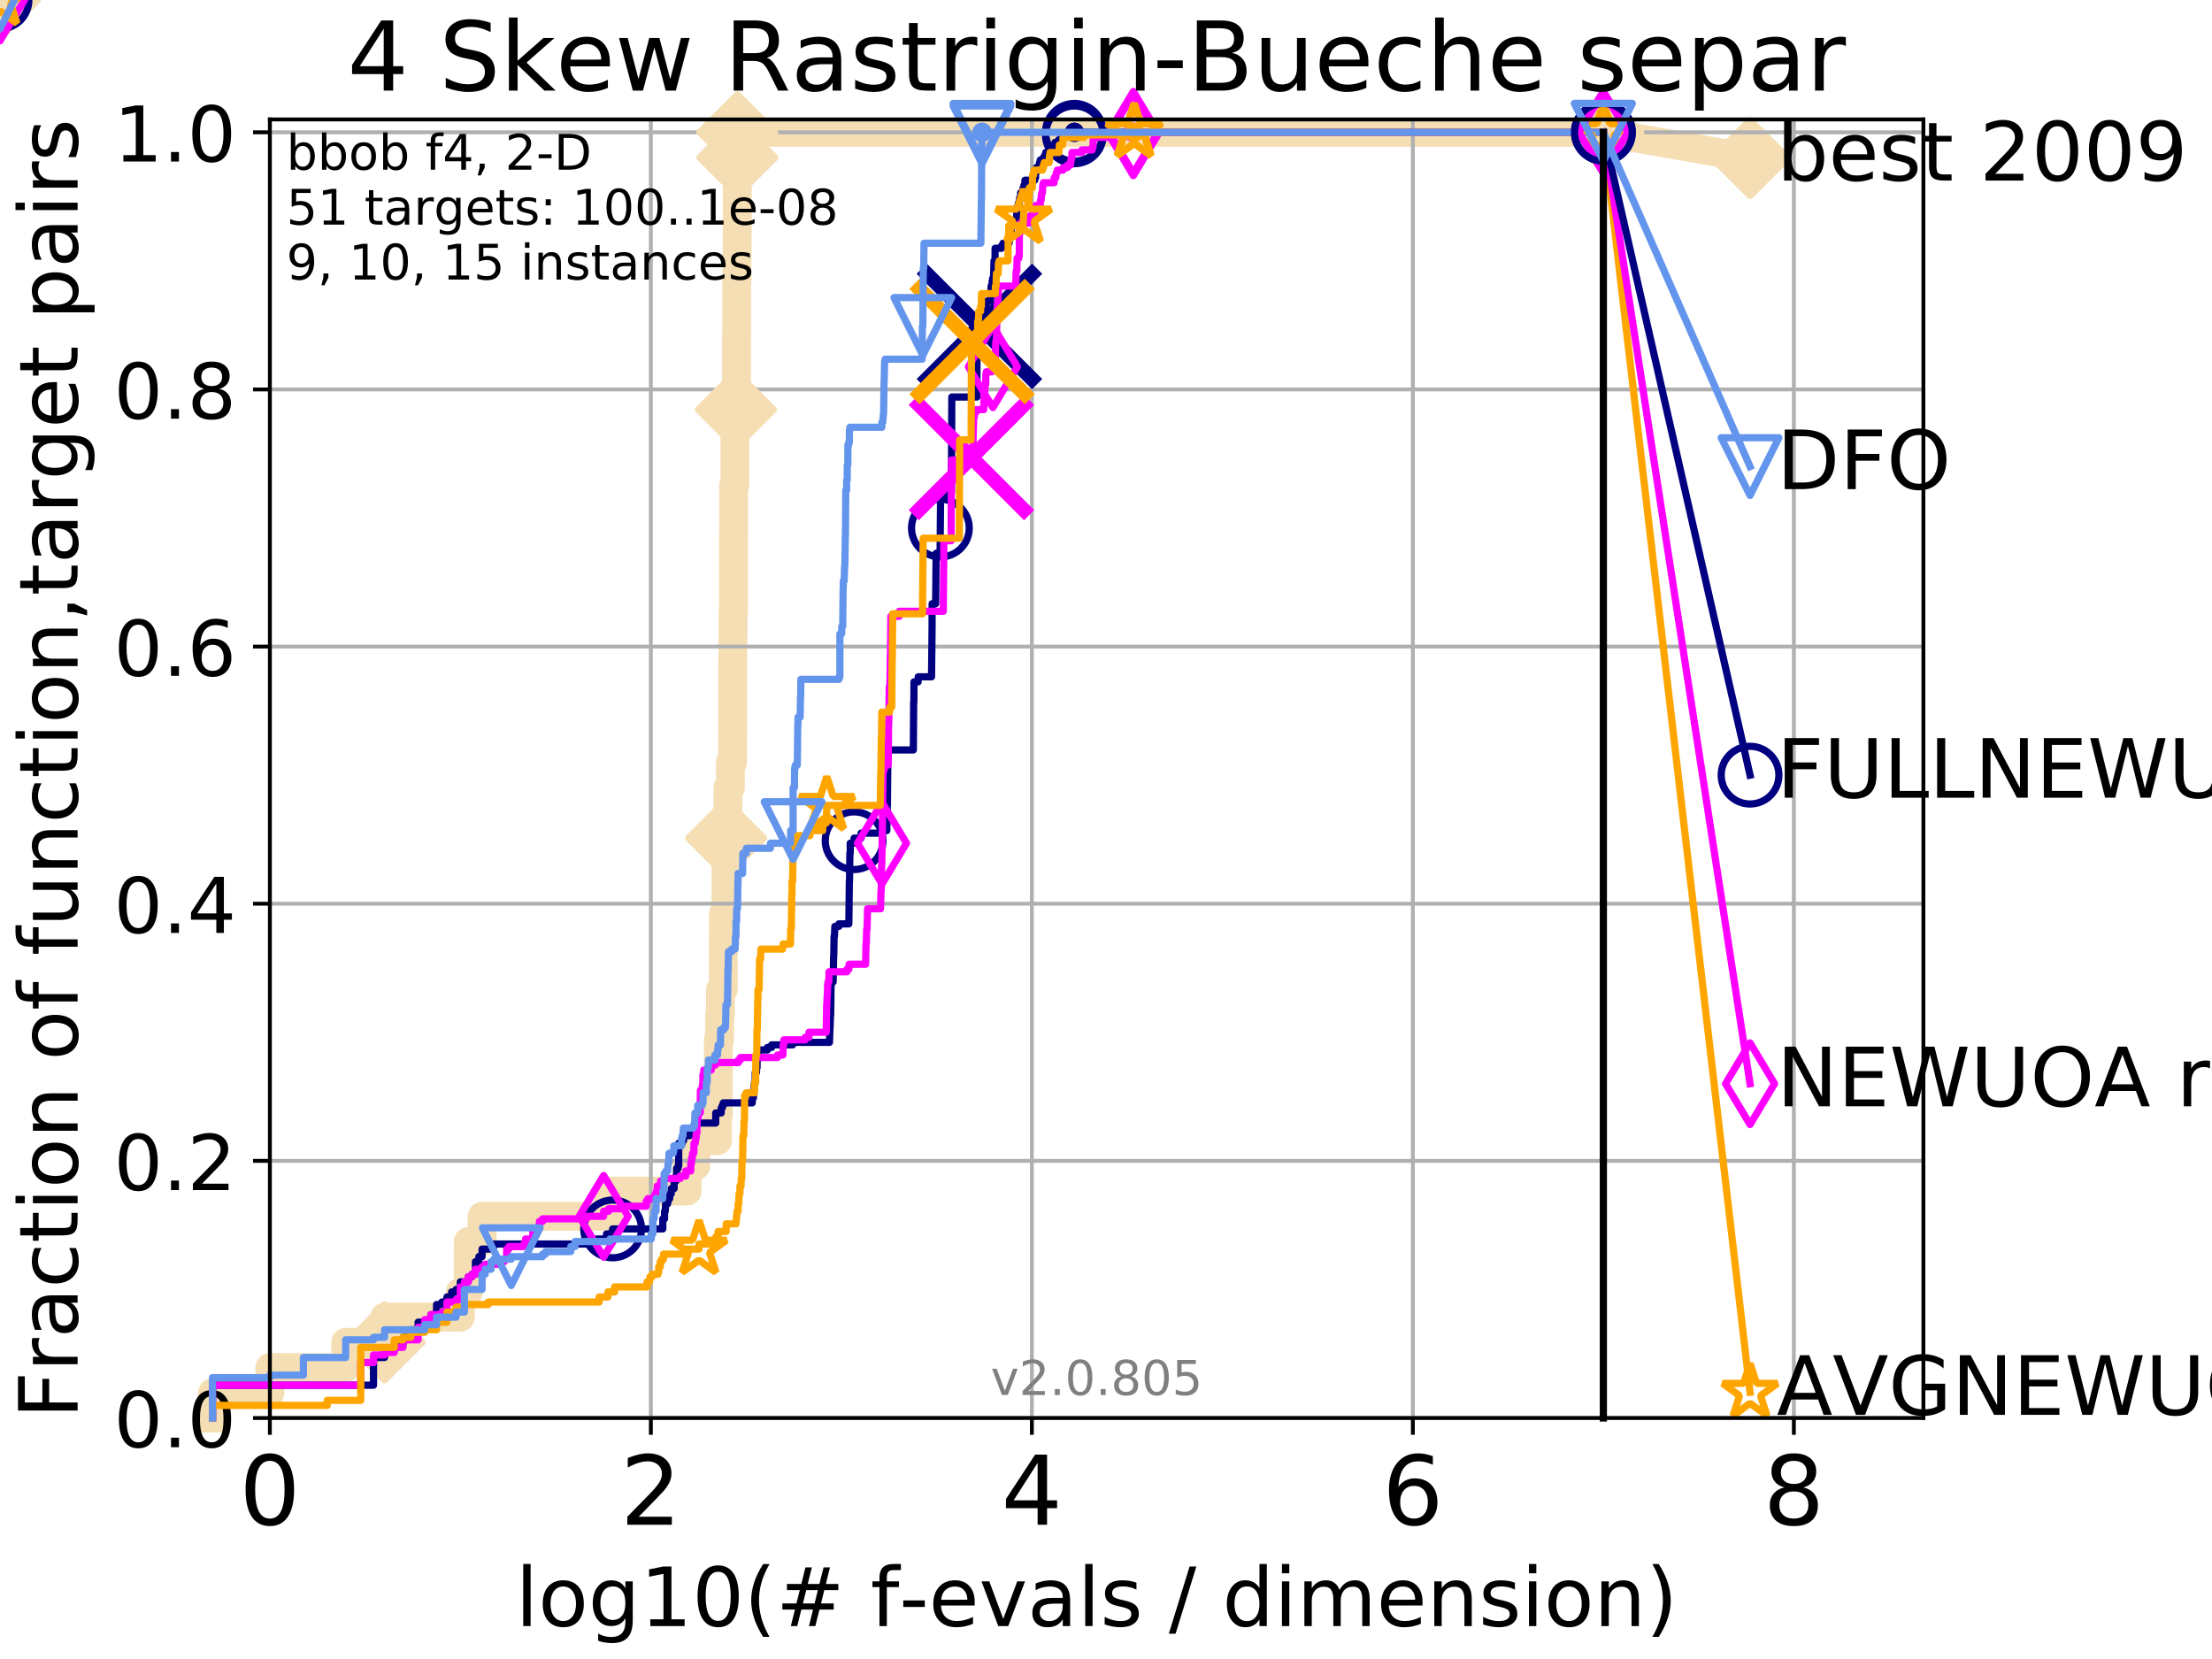 <?xml version="1.0" encoding="utf-8" standalone="no"?>
<!DOCTYPE svg PUBLIC "-//W3C//DTD SVG 1.1//EN"
  "http://www.w3.org/Graphics/SVG/1.1/DTD/svg11.dtd">
<!-- Created with matplotlib (http://matplotlib.org/) -->
<svg height="345pt" version="1.1" viewBox="0 0 460 345" width="460pt" xmlns="http://www.w3.org/2000/svg" xmlns:xlink="http://www.w3.org/1999/xlink">
 <defs>
  <style type="text/css">
*{stroke-linecap:butt;stroke-linejoin:round;}
  </style>
 </defs>
 <g id="figure_1">
  <g id="patch_1">
   <path d="M 0 345.6 
L 460.8 345.6 
L 460.8 0 
L 0 0 
z
" style="fill:#ffffff;"/>
  </g>
  <g id="axes_1">
   <g id="patch_2">
    <path d="M 56.12 294.88 
L 399.984 294.88 
L 399.984 24.84 
L 56.12 24.84 
z
" style="fill:#ffffff;"/>
   </g>
   <g id="line2d_1">
    <path d="M 44.194 294.88 
L 44.194 289.638 
L 56.12 289.638 
L 56.12 284.395 
L 71.885 284.395 
L 71.885 279.153 
L 79.971 279.153 
L 79.971 273.91 
L 95.736 273.91 
L 95.736 268.668 
L 97.375 268.668 
L 97.375 258.183 
L 100.25 258.183 
L 100.25 252.94 
L 126.563 252.94 
L 126.563 247.698 
L 142.891 247.698 
L 142.891 242.455 
L 144.682 242.455 
L 144.682 237.213 
L 149.188 237.213 
L 149.188 231.97 
L 149.38 231.97 
L 149.38 216.243 
L 149.644 216.243 
L 149.644 211 
L 149.83 211 
L 149.83 205.758 
L 150.414 205.758 
L 150.414 195.273 
L 150.449 195.273 
L 150.449 190.03 
L 150.978 190.03 
L 150.978 179.546 
L 151.012 179.546 
L 151.012 174.303 
L 151.15 174.303 
L 151.15 169.061 
L 151.389 169.061 
L 151.389 163.818 
L 151.89 163.818 
L 151.89 158.576 
L 152.344 158.576 
L 152.344 153.333 
L 152.376 153.333 
L 152.376 137.606 
L 152.408 137.606 
L 152.408 132.363 
L 152.44 132.363 
L 152.44 127.121 
L 152.535 127.121 
L 152.535 111.393 
L 152.567 111.393 
L 152.567 100.908 
L 152.818 100.908 
L 152.818 85.181 
L 153.035 85.181 
L 153.035 79.938 
L 153.158 79.938 
L 153.158 69.453 
L 153.188 69.453 
L 153.188 58.969 
L 153.249 58.969 
L 153.249 53.726 
L 153.28 53.726 
L 153.28 48.484 
L 153.31 48.484 
L 153.31 32.756 
L 153.34 32.756 
L 153.34 27.514 
L 333.43 27.514 
" style="fill:none;stroke:#f5deb3;stroke-linecap:square;stroke-width:6;"/>
   </g>
   <g id="line2d_2">
    <path d="M 0 0 
" style="fill:none;stroke:#f5deb3;stroke-linecap:square;stroke-width:6;"/>
    <defs>
     <path d="M -0 7.778 
L 7.778 0 
L 0 -7.778 
L -7.778 -0 
z
" id="mc57a227ffe" style="stroke:#f5deb3;stroke-linejoin:miter;stroke-width:1.5;"/>
    </defs>
    <g>
     <use style="fill:#f5deb3;stroke:#f5deb3;stroke-linejoin:miter;stroke-width:1.5;" x="0" xlink:href="#mc57a227ffe" y="0"/>
    </g>
   </g>
   <g id="line2d_3">
    <path d="M 333.43 27.514 
L 363.934 32.861 
" style="fill:none;stroke:#f5deb3;stroke-linecap:square;stroke-width:6;"/>
    <g>
     <use style="fill:#f5deb3;stroke:#f5deb3;stroke-linejoin:miter;stroke-width:1.5;" x="333.43" xlink:href="#mc57a227ffe" y="27.514"/>
     <use style="fill:#f5deb3;stroke:#f5deb3;stroke-linejoin:miter;stroke-width:1.5;" x="363.934" xlink:href="#mc57a227ffe" y="32.861"/>
    </g>
   </g>
   <g id="matplotlib.axis_1">
    <g id="xtick_1">
     <g id="line2d_4">
      <path clip-path="url(#pd17c0339d0)" d="M 56.12 294.88 
L 56.12 24.84 
" style="fill:none;stroke:#b0b0b0;stroke-linecap:square;stroke-width:0.8;"/>
     </g>
     <g id="line2d_5">
      <defs>
       <path d="M 0 0 
L 0 3.5 
" id="m1c0f8924a0" style="stroke:#000000;stroke-width:0.8;"/>
      </defs>
      <g>
       <use style="stroke:#000000;stroke-width:0.8;" x="56.12" xlink:href="#m1c0f8924a0" y="294.88"/>
      </g>
     </g>
     <g id="text_1">
      <!-- 0 -->
      <defs>
       <path d="M 31.781 66.406 
Q 24.172 66.406 20.328 58.906 
Q 16.5 51.422 16.5 36.375 
Q 16.5 21.391 20.328 13.891 
Q 24.172 6.391 31.781 6.391 
Q 39.453 6.391 43.281 13.891 
Q 47.125 21.391 47.125 36.375 
Q 47.125 51.422 43.281 58.906 
Q 39.453 66.406 31.781 66.406 
z
M 31.781 74.219 
Q 44.047 74.219 50.516 64.516 
Q 56.984 54.828 56.984 36.375 
Q 56.984 17.969 50.516 8.266 
Q 44.047 -1.422 31.781 -1.422 
Q 19.531 -1.422 13.062 8.266 
Q 6.594 17.969 6.594 36.375 
Q 6.594 54.828 13.062 64.516 
Q 19.531 74.219 31.781 74.219 
z
" id="DejaVuSans-30"/>
      </defs>
      <g transform="translate(49.758 317.077)scale(0.2 -0.2)">
       <use xlink:href="#DejaVuSans-30"/>
      </g>
     </g>
    </g>
    <g id="xtick_2">
     <g id="line2d_6">
      <path clip-path="url(#pd17c0339d0)" d="M 135.351 294.88 
L 135.351 24.84 
" style="fill:none;stroke:#b0b0b0;stroke-linecap:square;stroke-width:0.8;"/>
     </g>
     <g id="line2d_7">
      <g>
       <use style="stroke:#000000;stroke-width:0.8;" x="135.351" xlink:href="#m1c0f8924a0" y="294.88"/>
      </g>
     </g>
     <g id="text_2">
      <!-- 2 -->
      <defs>
       <path d="M 19.188 8.297 
L 53.609 8.297 
L 53.609 0 
L 7.328 0 
L 7.328 8.297 
Q 12.938 14.109 22.625 23.891 
Q 32.328 33.688 34.812 36.531 
Q 39.547 41.844 41.422 45.531 
Q 43.312 49.219 43.312 52.781 
Q 43.312 58.594 39.234 62.25 
Q 35.156 65.922 28.609 65.922 
Q 23.969 65.922 18.812 64.312 
Q 13.672 62.703 7.812 59.422 
L 7.812 69.391 
Q 13.766 71.781 18.938 73 
Q 24.125 74.219 28.422 74.219 
Q 39.75 74.219 46.484 68.547 
Q 53.219 62.891 53.219 53.422 
Q 53.219 48.922 51.531 44.891 
Q 49.859 40.875 45.406 35.406 
Q 44.188 33.984 37.641 27.219 
Q 31.109 20.453 19.188 8.297 
z
" id="DejaVuSans-32"/>
      </defs>
      <g transform="translate(128.989 317.077)scale(0.2 -0.2)">
       <use xlink:href="#DejaVuSans-32"/>
      </g>
     </g>
    </g>
    <g id="xtick_3">
     <g id="line2d_8">
      <path clip-path="url(#pd17c0339d0)" d="M 214.583 294.88 
L 214.583 24.84 
" style="fill:none;stroke:#b0b0b0;stroke-linecap:square;stroke-width:0.8;"/>
     </g>
     <g id="line2d_9">
      <g>
       <use style="stroke:#000000;stroke-width:0.8;" x="214.583" xlink:href="#m1c0f8924a0" y="294.88"/>
      </g>
     </g>
     <g id="text_3">
      <!-- 4 -->
      <defs>
       <path d="M 37.797 64.312 
L 12.891 25.391 
L 37.797 25.391 
z
M 35.203 72.906 
L 47.609 72.906 
L 47.609 25.391 
L 58.016 25.391 
L 58.016 17.188 
L 47.609 17.188 
L 47.609 0 
L 37.797 0 
L 37.797 17.188 
L 4.891 17.188 
L 4.891 26.703 
z
" id="DejaVuSans-34"/>
      </defs>
      <g transform="translate(208.22 317.077)scale(0.2 -0.2)">
       <use xlink:href="#DejaVuSans-34"/>
      </g>
     </g>
    </g>
    <g id="xtick_4">
     <g id="line2d_10">
      <path clip-path="url(#pd17c0339d0)" d="M 293.814 294.88 
L 293.814 24.84 
" style="fill:none;stroke:#b0b0b0;stroke-linecap:square;stroke-width:0.8;"/>
     </g>
     <g id="line2d_11">
      <g>
       <use style="stroke:#000000;stroke-width:0.8;" x="293.814" xlink:href="#m1c0f8924a0" y="294.88"/>
      </g>
     </g>
     <g id="text_4">
      <!-- 6 -->
      <defs>
       <path d="M 33.016 40.375 
Q 26.375 40.375 22.484 35.828 
Q 18.609 31.297 18.609 23.391 
Q 18.609 15.531 22.484 10.953 
Q 26.375 6.391 33.016 6.391 
Q 39.656 6.391 43.531 10.953 
Q 47.406 15.531 47.406 23.391 
Q 47.406 31.297 43.531 35.828 
Q 39.656 40.375 33.016 40.375 
z
M 52.594 71.297 
L 52.594 62.312 
Q 48.875 64.062 45.094 64.984 
Q 41.312 65.922 37.594 65.922 
Q 27.828 65.922 22.672 59.328 
Q 17.531 52.734 16.797 39.406 
Q 19.672 43.656 24.016 45.922 
Q 28.375 48.188 33.594 48.188 
Q 44.578 48.188 50.953 41.516 
Q 57.328 34.859 57.328 23.391 
Q 57.328 12.156 50.688 5.359 
Q 44.047 -1.422 33.016 -1.422 
Q 20.359 -1.422 13.672 8.266 
Q 6.984 17.969 6.984 36.375 
Q 6.984 53.656 15.188 63.938 
Q 23.391 74.219 37.203 74.219 
Q 40.922 74.219 44.703 73.484 
Q 48.484 72.75 52.594 71.297 
z
" id="DejaVuSans-36"/>
      </defs>
      <g transform="translate(287.452 317.077)scale(0.2 -0.2)">
       <use xlink:href="#DejaVuSans-36"/>
      </g>
     </g>
    </g>
    <g id="xtick_5">
     <g id="line2d_12">
      <path clip-path="url(#pd17c0339d0)" d="M 373.045 294.88 
L 373.045 24.84 
" style="fill:none;stroke:#b0b0b0;stroke-linecap:square;stroke-width:0.8;"/>
     </g>
     <g id="line2d_13">
      <g>
       <use style="stroke:#000000;stroke-width:0.8;" x="373.045" xlink:href="#m1c0f8924a0" y="294.88"/>
      </g>
     </g>
     <g id="text_5">
      <!-- 8 -->
      <defs>
       <path d="M 31.781 34.625 
Q 24.75 34.625 20.719 30.859 
Q 16.703 27.094 16.703 20.516 
Q 16.703 13.922 20.719 10.156 
Q 24.75 6.391 31.781 6.391 
Q 38.812 6.391 42.859 10.172 
Q 46.922 13.969 46.922 20.516 
Q 46.922 27.094 42.891 30.859 
Q 38.875 34.625 31.781 34.625 
z
M 21.922 38.812 
Q 15.578 40.375 12.031 44.719 
Q 8.5 49.078 8.5 55.328 
Q 8.5 64.062 14.719 69.141 
Q 20.953 74.219 31.781 74.219 
Q 42.672 74.219 48.875 69.141 
Q 55.078 64.062 55.078 55.328 
Q 55.078 49.078 51.531 44.719 
Q 48 40.375 41.703 38.812 
Q 48.828 37.156 52.797 32.312 
Q 56.781 27.484 56.781 20.516 
Q 56.781 9.906 50.312 4.234 
Q 43.844 -1.422 31.781 -1.422 
Q 19.734 -1.422 13.25 4.234 
Q 6.781 9.906 6.781 20.516 
Q 6.781 27.484 10.781 32.312 
Q 14.797 37.156 21.922 38.812 
z
M 18.312 54.391 
Q 18.312 48.734 21.844 45.562 
Q 25.391 42.391 31.781 42.391 
Q 38.141 42.391 41.719 45.562 
Q 45.312 48.734 45.312 54.391 
Q 45.312 60.062 41.719 63.234 
Q 38.141 66.406 31.781 66.406 
Q 25.391 66.406 21.844 63.234 
Q 18.312 60.062 18.312 54.391 
z
" id="DejaVuSans-38"/>
      </defs>
      <g transform="translate(366.683 317.077)scale(0.2 -0.2)">
       <use xlink:href="#DejaVuSans-38"/>
      </g>
     </g>
    </g>
    <g id="text_6">
     <!-- log10(# f-evals / dimension) -->
     <defs>
      <path d="M 9.422 75.984 
L 18.406 75.984 
L 18.406 0 
L 9.422 0 
z
" id="DejaVuSans-6c"/>
      <path d="M 30.609 48.391 
Q 23.391 48.391 19.188 42.75 
Q 14.984 37.109 14.984 27.297 
Q 14.984 17.484 19.156 11.844 
Q 23.344 6.203 30.609 6.203 
Q 37.797 6.203 41.984 11.859 
Q 46.188 17.531 46.188 27.297 
Q 46.188 37.016 41.984 42.703 
Q 37.797 48.391 30.609 48.391 
z
M 30.609 56 
Q 42.328 56 49.016 48.375 
Q 55.719 40.766 55.719 27.297 
Q 55.719 13.875 49.016 6.219 
Q 42.328 -1.422 30.609 -1.422 
Q 18.844 -1.422 12.172 6.219 
Q 5.516 13.875 5.516 27.297 
Q 5.516 40.766 12.172 48.375 
Q 18.844 56 30.609 56 
z
" id="DejaVuSans-6f"/>
      <path d="M 45.406 27.984 
Q 45.406 37.75 41.375 43.109 
Q 37.359 48.484 30.078 48.484 
Q 22.859 48.484 18.828 43.109 
Q 14.797 37.75 14.797 27.984 
Q 14.797 18.266 18.828 12.891 
Q 22.859 7.516 30.078 7.516 
Q 37.359 7.516 41.375 12.891 
Q 45.406 18.266 45.406 27.984 
z
M 54.391 6.781 
Q 54.391 -7.172 48.188 -13.984 
Q 42 -20.797 29.203 -20.797 
Q 24.469 -20.797 20.266 -20.094 
Q 16.062 -19.391 12.109 -17.922 
L 12.109 -9.188 
Q 16.062 -11.328 19.922 -12.344 
Q 23.781 -13.375 27.781 -13.375 
Q 36.625 -13.375 41.016 -8.766 
Q 45.406 -4.156 45.406 5.172 
L 45.406 9.625 
Q 42.625 4.781 38.281 2.391 
Q 33.938 0 27.875 0 
Q 17.828 0 11.672 7.656 
Q 5.516 15.328 5.516 27.984 
Q 5.516 40.672 11.672 48.328 
Q 17.828 56 27.875 56 
Q 33.938 56 38.281 53.609 
Q 42.625 51.219 45.406 46.391 
L 45.406 54.688 
L 54.391 54.688 
z
" id="DejaVuSans-67"/>
      <path d="M 12.406 8.297 
L 28.516 8.297 
L 28.516 63.922 
L 10.984 60.406 
L 10.984 69.391 
L 28.422 72.906 
L 38.281 72.906 
L 38.281 8.297 
L 54.391 8.297 
L 54.391 0 
L 12.406 0 
z
" id="DejaVuSans-31"/>
      <path d="M 31 75.875 
Q 24.469 64.656 21.281 53.656 
Q 18.109 42.672 18.109 31.391 
Q 18.109 20.125 21.312 9.062 
Q 24.516 -2 31 -13.188 
L 23.188 -13.188 
Q 15.875 -1.703 12.234 9.375 
Q 8.594 20.453 8.594 31.391 
Q 8.594 42.281 12.203 53.312 
Q 15.828 64.359 23.188 75.875 
z
" id="DejaVuSans-28"/>
      <path d="M 51.125 44 
L 36.922 44 
L 32.812 27.688 
L 47.125 27.688 
z
M 43.797 71.781 
L 38.719 51.516 
L 52.984 51.516 
L 58.109 71.781 
L 65.922 71.781 
L 60.891 51.516 
L 76.125 51.516 
L 76.125 44 
L 58.984 44 
L 54.984 27.688 
L 70.516 27.688 
L 70.516 20.219 
L 53.078 20.219 
L 48 0 
L 40.188 0 
L 45.219 20.219 
L 30.906 20.219 
L 25.875 0 
L 18.016 0 
L 23.094 20.219 
L 7.719 20.219 
L 7.719 27.688 
L 24.906 27.688 
L 29 44 
L 13.281 44 
L 13.281 51.516 
L 30.906 51.516 
L 35.891 71.781 
z
" id="DejaVuSans-23"/>
      <path id="DejaVuSans-20"/>
      <path d="M 37.109 75.984 
L 37.109 68.5 
L 28.516 68.5 
Q 23.688 68.5 21.797 66.547 
Q 19.922 64.594 19.922 59.516 
L 19.922 54.688 
L 34.719 54.688 
L 34.719 47.703 
L 19.922 47.703 
L 19.922 0 
L 10.891 0 
L 10.891 47.703 
L 2.297 47.703 
L 2.297 54.688 
L 10.891 54.688 
L 10.891 58.5 
Q 10.891 67.625 15.141 71.797 
Q 19.391 75.984 28.609 75.984 
z
" id="DejaVuSans-66"/>
      <path d="M 4.891 31.391 
L 31.203 31.391 
L 31.203 23.391 
L 4.891 23.391 
z
" id="DejaVuSans-2d"/>
      <path d="M 56.203 29.594 
L 56.203 25.203 
L 14.891 25.203 
Q 15.484 15.922 20.484 11.062 
Q 25.484 6.203 34.422 6.203 
Q 39.594 6.203 44.453 7.469 
Q 49.312 8.734 54.109 11.281 
L 54.109 2.781 
Q 49.266 0.734 44.188 -0.344 
Q 39.109 -1.422 33.891 -1.422 
Q 20.797 -1.422 13.156 6.188 
Q 5.516 13.812 5.516 26.812 
Q 5.516 40.234 12.766 48.109 
Q 20.016 56 32.328 56 
Q 43.359 56 49.781 48.891 
Q 56.203 41.797 56.203 29.594 
z
M 47.219 32.234 
Q 47.125 39.594 43.094 43.984 
Q 39.062 48.391 32.422 48.391 
Q 24.906 48.391 20.391 44.141 
Q 15.875 39.891 15.188 32.172 
z
" id="DejaVuSans-65"/>
      <path d="M 2.984 54.688 
L 12.5 54.688 
L 29.594 8.797 
L 46.688 54.688 
L 56.203 54.688 
L 35.688 0 
L 23.484 0 
z
" id="DejaVuSans-76"/>
      <path d="M 34.281 27.484 
Q 23.391 27.484 19.188 25 
Q 14.984 22.516 14.984 16.5 
Q 14.984 11.719 18.141 8.906 
Q 21.297 6.109 26.703 6.109 
Q 34.188 6.109 38.703 11.406 
Q 43.219 16.703 43.219 25.484 
L 43.219 27.484 
z
M 52.203 31.203 
L 52.203 0 
L 43.219 0 
L 43.219 8.297 
Q 40.141 3.328 35.547 0.953 
Q 30.953 -1.422 24.312 -1.422 
Q 15.922 -1.422 10.953 3.297 
Q 6 8.016 6 15.922 
Q 6 25.141 12.172 29.828 
Q 18.359 34.516 30.609 34.516 
L 43.219 34.516 
L 43.219 35.406 
Q 43.219 41.609 39.141 45 
Q 35.062 48.391 27.688 48.391 
Q 23 48.391 18.547 47.266 
Q 14.109 46.141 10.016 43.891 
L 10.016 52.203 
Q 14.938 54.109 19.578 55.047 
Q 24.219 56 28.609 56 
Q 40.484 56 46.344 49.844 
Q 52.203 43.703 52.203 31.203 
z
" id="DejaVuSans-61"/>
      <path d="M 44.281 53.078 
L 44.281 44.578 
Q 40.484 46.531 36.375 47.5 
Q 32.281 48.484 27.875 48.484 
Q 21.188 48.484 17.844 46.438 
Q 14.5 44.391 14.5 40.281 
Q 14.5 37.156 16.891 35.375 
Q 19.281 33.594 26.516 31.984 
L 29.594 31.297 
Q 39.156 29.25 43.188 25.516 
Q 47.219 21.781 47.219 15.094 
Q 47.219 7.469 41.188 3.016 
Q 35.156 -1.422 24.609 -1.422 
Q 20.219 -1.422 15.453 -0.562 
Q 10.688 0.297 5.422 2 
L 5.422 11.281 
Q 10.406 8.688 15.234 7.391 
Q 20.062 6.109 24.812 6.109 
Q 31.156 6.109 34.562 8.281 
Q 37.984 10.453 37.984 14.406 
Q 37.984 18.062 35.516 20.016 
Q 33.062 21.969 24.703 23.781 
L 21.578 24.516 
Q 13.234 26.266 9.516 29.906 
Q 5.812 33.547 5.812 39.891 
Q 5.812 47.609 11.281 51.797 
Q 16.75 56 26.812 56 
Q 31.781 56 36.172 55.266 
Q 40.578 54.547 44.281 53.078 
z
" id="DejaVuSans-73"/>
      <path d="M 25.391 72.906 
L 33.688 72.906 
L 8.297 -9.281 
L 0 -9.281 
z
" id="DejaVuSans-2f"/>
      <path d="M 45.406 46.391 
L 45.406 75.984 
L 54.391 75.984 
L 54.391 0 
L 45.406 0 
L 45.406 8.203 
Q 42.578 3.328 38.25 0.953 
Q 33.938 -1.422 27.875 -1.422 
Q 17.969 -1.422 11.734 6.484 
Q 5.516 14.406 5.516 27.297 
Q 5.516 40.188 11.734 48.094 
Q 17.969 56 27.875 56 
Q 33.938 56 38.25 53.625 
Q 42.578 51.266 45.406 46.391 
z
M 14.797 27.297 
Q 14.797 17.391 18.875 11.75 
Q 22.953 6.109 30.078 6.109 
Q 37.203 6.109 41.297 11.75 
Q 45.406 17.391 45.406 27.297 
Q 45.406 37.203 41.297 42.844 
Q 37.203 48.484 30.078 48.484 
Q 22.953 48.484 18.875 42.844 
Q 14.797 37.203 14.797 27.297 
z
" id="DejaVuSans-64"/>
      <path d="M 9.422 54.688 
L 18.406 54.688 
L 18.406 0 
L 9.422 0 
z
M 9.422 75.984 
L 18.406 75.984 
L 18.406 64.594 
L 9.422 64.594 
z
" id="DejaVuSans-69"/>
      <path d="M 52 44.188 
Q 55.375 50.25 60.062 53.125 
Q 64.75 56 71.094 56 
Q 79.641 56 84.281 50.016 
Q 88.922 44.047 88.922 33.016 
L 88.922 0 
L 79.891 0 
L 79.891 32.719 
Q 79.891 40.578 77.094 44.375 
Q 74.312 48.188 68.609 48.188 
Q 61.625 48.188 57.562 43.547 
Q 53.516 38.922 53.516 30.906 
L 53.516 0 
L 44.484 0 
L 44.484 32.719 
Q 44.484 40.625 41.703 44.406 
Q 38.922 48.188 33.109 48.188 
Q 26.219 48.188 22.156 43.531 
Q 18.109 38.875 18.109 30.906 
L 18.109 0 
L 9.078 0 
L 9.078 54.688 
L 18.109 54.688 
L 18.109 46.188 
Q 21.188 51.219 25.484 53.609 
Q 29.781 56 35.688 56 
Q 41.656 56 45.828 52.969 
Q 50 49.953 52 44.188 
z
" id="DejaVuSans-6d"/>
      <path d="M 54.891 33.016 
L 54.891 0 
L 45.906 0 
L 45.906 32.719 
Q 45.906 40.484 42.875 44.328 
Q 39.844 48.188 33.797 48.188 
Q 26.516 48.188 22.312 43.547 
Q 18.109 38.922 18.109 30.906 
L 18.109 0 
L 9.078 0 
L 9.078 54.688 
L 18.109 54.688 
L 18.109 46.188 
Q 21.344 51.125 25.703 53.562 
Q 30.078 56 35.797 56 
Q 45.219 56 50.047 50.172 
Q 54.891 44.344 54.891 33.016 
z
" id="DejaVuSans-6e"/>
      <path d="M 8.016 75.875 
L 15.828 75.875 
Q 23.141 64.359 26.781 53.312 
Q 30.422 42.281 30.422 31.391 
Q 30.422 20.453 26.781 9.375 
Q 23.141 -1.703 15.828 -13.188 
L 8.016 -13.188 
Q 14.5 -2 17.703 9.062 
Q 20.906 20.125 20.906 31.391 
Q 20.906 42.672 17.703 53.656 
Q 14.5 64.656 8.016 75.875 
z
" id="DejaVuSans-29"/>
     </defs>
     <g transform="translate(107.211 338.154)scale(0.17 -0.17)">
      <use xlink:href="#DejaVuSans-6c"/>
      <use x="27.783" xlink:href="#DejaVuSans-6f"/>
      <use x="88.965" xlink:href="#DejaVuSans-67"/>
      <use x="152.441" xlink:href="#DejaVuSans-31"/>
      <use x="216.064" xlink:href="#DejaVuSans-30"/>
      <use x="279.688" xlink:href="#DejaVuSans-28"/>
      <use x="318.701" xlink:href="#DejaVuSans-23"/>
      <use x="402.49" xlink:href="#DejaVuSans-20"/>
      <use x="434.277" xlink:href="#DejaVuSans-66"/>
      <use x="469.404" xlink:href="#DejaVuSans-2d"/>
      <use x="505.488" xlink:href="#DejaVuSans-65"/>
      <use x="567.012" xlink:href="#DejaVuSans-76"/>
      <use x="626.191" xlink:href="#DejaVuSans-61"/>
      <use x="687.471" xlink:href="#DejaVuSans-6c"/>
      <use x="715.254" xlink:href="#DejaVuSans-73"/>
      <use x="767.354" xlink:href="#DejaVuSans-20"/>
      <use x="799.141" xlink:href="#DejaVuSans-2f"/>
      <use x="832.832" xlink:href="#DejaVuSans-20"/>
      <use x="864.619" xlink:href="#DejaVuSans-64"/>
      <use x="928.096" xlink:href="#DejaVuSans-69"/>
      <use x="955.879" xlink:href="#DejaVuSans-6d"/>
      <use x="1053.291" xlink:href="#DejaVuSans-65"/>
      <use x="1114.814" xlink:href="#DejaVuSans-6e"/>
      <use x="1178.193" xlink:href="#DejaVuSans-73"/>
      <use x="1230.293" xlink:href="#DejaVuSans-69"/>
      <use x="1258.076" xlink:href="#DejaVuSans-6f"/>
      <use x="1319.258" xlink:href="#DejaVuSans-6e"/>
      <use x="1382.637" xlink:href="#DejaVuSans-29"/>
     </g>
    </g>
   </g>
   <g id="matplotlib.axis_2">
    <g id="ytick_1">
     <g id="line2d_14">
      <path clip-path="url(#pd17c0339d0)" d="M 56.12 294.88 
L 399.984 294.88 
" style="fill:none;stroke:#b0b0b0;stroke-linecap:square;stroke-width:0.8;"/>
     </g>
     <g id="line2d_15">
      <defs>
       <path d="M 0 0 
L -3.5 0 
" id="mf15b5e197b" style="stroke:#000000;stroke-width:0.8;"/>
      </defs>
      <g>
       <use style="stroke:#000000;stroke-width:0.8;" x="56.12" xlink:href="#mf15b5e197b" y="294.88"/>
      </g>
     </g>
     <g id="text_7">
      <!-- 0.0 -->
      <defs>
       <path d="M 10.688 12.406 
L 21 12.406 
L 21 0 
L 10.688 0 
z
" id="DejaVuSans-2e"/>
      </defs>
      <g transform="translate(23.675 300.959)scale(0.16 -0.16)">
       <use xlink:href="#DejaVuSans-30"/>
       <use x="63.623" xlink:href="#DejaVuSans-2e"/>
       <use x="95.41" xlink:href="#DejaVuSans-30"/>
      </g>
     </g>
    </g>
    <g id="ytick_2">
     <g id="line2d_16">
      <path clip-path="url(#pd17c0339d0)" d="M 56.12 241.407 
L 399.984 241.407 
" style="fill:none;stroke:#b0b0b0;stroke-linecap:square;stroke-width:0.8;"/>
     </g>
     <g id="line2d_17">
      <g>
       <use style="stroke:#000000;stroke-width:0.8;" x="56.12" xlink:href="#mf15b5e197b" y="241.407"/>
      </g>
     </g>
     <g id="text_8">
      <!-- 0.2 -->
      <g transform="translate(23.675 247.485)scale(0.16 -0.16)">
       <use xlink:href="#DejaVuSans-30"/>
       <use x="63.623" xlink:href="#DejaVuSans-2e"/>
       <use x="95.41" xlink:href="#DejaVuSans-32"/>
      </g>
     </g>
    </g>
    <g id="ytick_3">
     <g id="line2d_18">
      <path clip-path="url(#pd17c0339d0)" d="M 56.12 187.933 
L 399.984 187.933 
" style="fill:none;stroke:#b0b0b0;stroke-linecap:square;stroke-width:0.8;"/>
     </g>
     <g id="line2d_19">
      <g>
       <use style="stroke:#000000;stroke-width:0.8;" x="56.12" xlink:href="#mf15b5e197b" y="187.933"/>
      </g>
     </g>
     <g id="text_9">
      <!-- 0.4 -->
      <g transform="translate(23.675 194.012)scale(0.16 -0.16)">
       <use xlink:href="#DejaVuSans-30"/>
       <use x="63.623" xlink:href="#DejaVuSans-2e"/>
       <use x="95.41" xlink:href="#DejaVuSans-34"/>
      </g>
     </g>
    </g>
    <g id="ytick_4">
     <g id="line2d_20">
      <path clip-path="url(#pd17c0339d0)" d="M 56.12 134.46 
L 399.984 134.46 
" style="fill:none;stroke:#b0b0b0;stroke-linecap:square;stroke-width:0.8;"/>
     </g>
     <g id="line2d_21">
      <g>
       <use style="stroke:#000000;stroke-width:0.8;" x="56.12" xlink:href="#mf15b5e197b" y="134.46"/>
      </g>
     </g>
     <g id="text_10">
      <!-- 0.6 -->
      <g transform="translate(23.675 140.539)scale(0.16 -0.16)">
       <use xlink:href="#DejaVuSans-30"/>
       <use x="63.623" xlink:href="#DejaVuSans-2e"/>
       <use x="95.41" xlink:href="#DejaVuSans-36"/>
      </g>
     </g>
    </g>
    <g id="ytick_5">
     <g id="line2d_22">
      <path clip-path="url(#pd17c0339d0)" d="M 56.12 80.987 
L 399.984 80.987 
" style="fill:none;stroke:#b0b0b0;stroke-linecap:square;stroke-width:0.8;"/>
     </g>
     <g id="line2d_23">
      <g>
       <use style="stroke:#000000;stroke-width:0.8;" x="56.12" xlink:href="#mf15b5e197b" y="80.987"/>
      </g>
     </g>
     <g id="text_11">
      <!-- 0.8 -->
      <g transform="translate(23.675 87.066)scale(0.16 -0.16)">
       <use xlink:href="#DejaVuSans-30"/>
       <use x="63.623" xlink:href="#DejaVuSans-2e"/>
       <use x="95.41" xlink:href="#DejaVuSans-38"/>
      </g>
     </g>
    </g>
    <g id="ytick_6">
     <g id="line2d_24">
      <path clip-path="url(#pd17c0339d0)" d="M 56.12 27.514 
L 399.984 27.514 
" style="fill:none;stroke:#b0b0b0;stroke-linecap:square;stroke-width:0.8;"/>
     </g>
     <g id="line2d_25">
      <g>
       <use style="stroke:#000000;stroke-width:0.8;" x="56.12" xlink:href="#mf15b5e197b" y="27.514"/>
      </g>
     </g>
     <g id="text_12">
      <!-- 1.0 -->
      <g transform="translate(23.675 33.592)scale(0.16 -0.16)">
       <use xlink:href="#DejaVuSans-31"/>
       <use x="63.623" xlink:href="#DejaVuSans-2e"/>
       <use x="95.41" xlink:href="#DejaVuSans-30"/>
      </g>
     </g>
    </g>
    <g id="text_13">
     <!-- Fraction of function,target pairs -->
     <defs>
      <path d="M 9.812 72.906 
L 51.703 72.906 
L 51.703 64.594 
L 19.672 64.594 
L 19.672 43.109 
L 48.578 43.109 
L 48.578 34.812 
L 19.672 34.812 
L 19.672 0 
L 9.812 0 
z
" id="DejaVuSans-46"/>
      <path d="M 41.109 46.297 
Q 39.594 47.172 37.812 47.578 
Q 36.031 48 33.891 48 
Q 26.266 48 22.188 43.047 
Q 18.109 38.094 18.109 28.812 
L 18.109 0 
L 9.078 0 
L 9.078 54.688 
L 18.109 54.688 
L 18.109 46.188 
Q 20.953 51.172 25.484 53.578 
Q 30.031 56 36.531 56 
Q 37.453 56 38.578 55.875 
Q 39.703 55.766 41.062 55.516 
z
" id="DejaVuSans-72"/>
      <path d="M 48.781 52.594 
L 48.781 44.188 
Q 44.969 46.297 41.141 47.344 
Q 37.312 48.391 33.406 48.391 
Q 24.656 48.391 19.812 42.844 
Q 14.984 37.312 14.984 27.297 
Q 14.984 17.281 19.812 11.734 
Q 24.656 6.203 33.406 6.203 
Q 37.312 6.203 41.141 7.25 
Q 44.969 8.297 48.781 10.406 
L 48.781 2.094 
Q 45.016 0.344 40.984 -0.531 
Q 36.969 -1.422 32.422 -1.422 
Q 20.062 -1.422 12.781 6.344 
Q 5.516 14.109 5.516 27.297 
Q 5.516 40.672 12.859 48.328 
Q 20.219 56 33.016 56 
Q 37.156 56 41.109 55.141 
Q 45.062 54.297 48.781 52.594 
z
" id="DejaVuSans-63"/>
      <path d="M 18.312 70.219 
L 18.312 54.688 
L 36.812 54.688 
L 36.812 47.703 
L 18.312 47.703 
L 18.312 18.016 
Q 18.312 11.328 20.141 9.422 
Q 21.969 7.516 27.594 7.516 
L 36.812 7.516 
L 36.812 0 
L 27.594 0 
Q 17.188 0 13.234 3.875 
Q 9.281 7.766 9.281 18.016 
L 9.281 47.703 
L 2.688 47.703 
L 2.688 54.688 
L 9.281 54.688 
L 9.281 70.219 
z
" id="DejaVuSans-74"/>
      <path d="M 8.5 21.578 
L 8.5 54.688 
L 17.484 54.688 
L 17.484 21.922 
Q 17.484 14.156 20.5 10.266 
Q 23.531 6.391 29.594 6.391 
Q 36.859 6.391 41.078 11.031 
Q 45.312 15.672 45.312 23.688 
L 45.312 54.688 
L 54.297 54.688 
L 54.297 0 
L 45.312 0 
L 45.312 8.406 
Q 42.047 3.422 37.719 1 
Q 33.406 -1.422 27.688 -1.422 
Q 18.266 -1.422 13.375 4.438 
Q 8.5 10.297 8.5 21.578 
z
M 31.109 56 
z
" id="DejaVuSans-75"/>
      <path d="M 11.719 12.406 
L 22.016 12.406 
L 22.016 4 
L 14.016 -11.625 
L 7.719 -11.625 
L 11.719 4 
z
" id="DejaVuSans-2c"/>
      <path d="M 18.109 8.203 
L 18.109 -20.797 
L 9.078 -20.797 
L 9.078 54.688 
L 18.109 54.688 
L 18.109 46.391 
Q 20.953 51.266 25.266 53.625 
Q 29.594 56 35.594 56 
Q 45.562 56 51.781 48.094 
Q 58.016 40.188 58.016 27.297 
Q 58.016 14.406 51.781 6.484 
Q 45.562 -1.422 35.594 -1.422 
Q 29.594 -1.422 25.266 0.953 
Q 20.953 3.328 18.109 8.203 
z
M 48.688 27.297 
Q 48.688 37.203 44.609 42.844 
Q 40.531 48.484 33.406 48.484 
Q 26.266 48.484 22.188 42.844 
Q 18.109 37.203 18.109 27.297 
Q 18.109 17.391 22.188 11.75 
Q 26.266 6.109 33.406 6.109 
Q 40.531 6.109 44.609 11.75 
Q 48.688 17.391 48.688 27.297 
z
" id="DejaVuSans-70"/>
     </defs>
     <g transform="translate(16.14 294.999)rotate(-90)scale(0.17 -0.17)">
      <use xlink:href="#DejaVuSans-46"/>
      <use x="57.41" xlink:href="#DejaVuSans-72"/>
      <use x="98.523" xlink:href="#DejaVuSans-61"/>
      <use x="159.803" xlink:href="#DejaVuSans-63"/>
      <use x="214.783" xlink:href="#DejaVuSans-74"/>
      <use x="253.992" xlink:href="#DejaVuSans-69"/>
      <use x="281.775" xlink:href="#DejaVuSans-6f"/>
      <use x="342.957" xlink:href="#DejaVuSans-6e"/>
      <use x="406.336" xlink:href="#DejaVuSans-20"/>
      <use x="438.123" xlink:href="#DejaVuSans-6f"/>
      <use x="499.305" xlink:href="#DejaVuSans-66"/>
      <use x="534.51" xlink:href="#DejaVuSans-20"/>
      <use x="566.297" xlink:href="#DejaVuSans-66"/>
      <use x="601.502" xlink:href="#DejaVuSans-75"/>
      <use x="664.881" xlink:href="#DejaVuSans-6e"/>
      <use x="728.26" xlink:href="#DejaVuSans-63"/>
      <use x="783.24" xlink:href="#DejaVuSans-74"/>
      <use x="822.449" xlink:href="#DejaVuSans-69"/>
      <use x="850.232" xlink:href="#DejaVuSans-6f"/>
      <use x="911.414" xlink:href="#DejaVuSans-6e"/>
      <use x="974.793" xlink:href="#DejaVuSans-2c"/>
      <use x="1006.58" xlink:href="#DejaVuSans-74"/>
      <use x="1045.789" xlink:href="#DejaVuSans-61"/>
      <use x="1107.068" xlink:href="#DejaVuSans-72"/>
      <use x="1148.166" xlink:href="#DejaVuSans-67"/>
      <use x="1211.643" xlink:href="#DejaVuSans-65"/>
      <use x="1273.166" xlink:href="#DejaVuSans-74"/>
      <use x="1312.375" xlink:href="#DejaVuSans-20"/>
      <use x="1344.162" xlink:href="#DejaVuSans-70"/>
      <use x="1407.639" xlink:href="#DejaVuSans-61"/>
      <use x="1468.918" xlink:href="#DejaVuSans-69"/>
      <use x="1496.701" xlink:href="#DejaVuSans-72"/>
      <use x="1537.814" xlink:href="#DejaVuSans-73"/>
     </g>
    </g>
   </g>
   <g id="line2d_26">
    <defs>
     <path d="M 0 1.5 
C 0.398 1.5 0.779 1.342 1.061 1.061 
C 1.342 0.779 1.5 0.398 1.5 0 
C 1.5 -0.398 1.342 -0.779 1.061 -1.061 
C 0.779 -1.342 0.398 -1.5 0 -1.5 
C -0.398 -1.5 -0.779 -1.342 -1.061 -1.061 
C -1.342 -0.779 -1.5 -0.398 -1.5 0 
C -1.5 0.398 -1.342 0.779 -1.061 1.061 
C -0.779 1.342 -0.398 1.5 0 1.5 
z
" id="m453d981047" style="stroke:#f5deb3;"/>
    </defs>
    <g>
     <use style="fill:#f5deb3;stroke:#f5deb3;" x="153.34" xlink:href="#m453d981047" y="27.514"/>
     <use style="fill:#f5deb3;stroke:#f5deb3;" x="153.34" xlink:href="#m453d981047" y="27.514"/>
    </g>
   </g>
   <g id="line2d_27">
    <g>
     <use style="fill:#f5deb3;stroke:#f5deb3;stroke-linejoin:miter;stroke-width:1.5;" x="79.971" xlink:href="#mc57a227ffe" y="279.153"/>
     <use style="fill:#f5deb3;stroke:#f5deb3;stroke-linejoin:miter;stroke-width:1.5;" x="151.012" xlink:href="#mc57a227ffe" y="174.303"/>
     <use style="fill:#f5deb3;stroke:#f5deb3;stroke-linejoin:miter;stroke-width:1.5;" x="153.035" xlink:href="#mc57a227ffe" y="85.181"/>
     <use style="fill:#f5deb3;stroke:#f5deb3;stroke-linejoin:miter;stroke-width:1.5;" x="153.34" xlink:href="#mc57a227ffe" y="32.756"/>
     <use style="fill:#f5deb3;stroke:#f5deb3;stroke-linejoin:miter;stroke-width:1.5;" x="153.34" xlink:href="#mc57a227ffe" y="27.514"/>
     <use style="fill:#f5deb3;stroke:#f5deb3;stroke-linejoin:miter;stroke-width:1.5;" x="333.43" xlink:href="#mc57a227ffe" y="27.514"/>
    </g>
   </g>
   <g id="line2d_28">
    <defs>
     <path d="M 0 1.5 
C 0.398 1.5 0.779 1.342 1.061 1.061 
C 1.342 0.779 1.5 0.398 1.5 0 
C 1.5 -0.398 1.342 -0.779 1.061 -1.061 
C 0.779 -1.342 0.398 -1.5 0 -1.5 
C -0.398 -1.5 -0.779 -1.342 -1.061 -1.061 
C -1.342 -0.779 -1.5 -0.398 -1.5 0 
C -1.5 0.398 -1.342 0.779 -1.061 1.061 
C -0.779 1.342 -0.398 1.5 0 1.5 
z
" id="m4ce1a14a75" style="stroke:#000080;"/>
    </defs>
    <g>
     <use style="fill:#000080;stroke:#000080;" x="223.428" xlink:href="#m4ce1a14a75" y="27.514"/>
     <use style="fill:#000080;stroke:#000080;" x="223.428" xlink:href="#m4ce1a14a75" y="27.514"/>
    </g>
   </g>
   <g id="line2d_29">
    <path d="M 44.194 294.88 
L 44.194 288.065 
L 77.674 288.065 
L 77.674 282.298 
L 79.971 282.298 
L 79.971 280.725 
L 81.997 280.725 
L 81.997 279.677 
L 83.81 279.677 
L 83.81 278.104 
L 85.45 278.104 
L 85.45 276.531 
L 86.947 276.531 
L 86.947 274.959 
L 89.599 274.959 
L 89.599 273.386 
L 90.786 273.386 
L 90.786 271.289 
L 91.897 271.289 
L 91.897 270.765 
L 92.94 270.765 
L 92.94 269.716 
L 93.923 269.716 
L 93.923 268.668 
L 94.853 268.668 
L 94.853 268.143 
L 95.736 268.143 
L 95.736 266.571 
L 97.375 266.571 
L 97.375 265.522 
L 98.14 265.522 
L 98.14 264.998 
L 98.872 264.998 
L 98.872 262.377 
L 99.575 262.377 
L 99.575 261.328 
L 100.25 261.328 
L 100.25 259.755 
L 102.128 259.755 
L 102.128 259.231 
L 102.712 259.231 
L 102.712 258.707 
L 124.101 258.707 
L 124.101 257.658 
L 126.127 257.658 
L 126.127 256.61 
L 127.265 256.61 
L 127.265 256.086 
L 127.402 256.086 
L 127.402 255.561 
L 137.831 255.561 
L 137.831 253.464 
L 138.199 253.464 
L 138.199 251.892 
L 138.344 251.892 
L 138.416 250.319 
L 138.843 250.319 
L 138.843 249.795 
L 138.983 249.795 
L 138.983 249.27 
L 139.259 249.27 
L 139.328 248.222 
L 139.599 248.222 
L 139.599 247.173 
L 140.193 247.173 
L 140.193 245.601 
L 140.578 245.601 
L 140.578 244.552 
L 140.705 244.552 
L 140.705 242.979 
L 141.017 242.979 
L 141.017 242.455 
L 141.14 242.455 
L 141.14 237.737 
L 141.862 237.737 
L 141.862 237.213 
L 142.154 237.213 
L 142.212 236.164 
L 143.438 236.164 
L 143.438 235.64 
L 143.81 235.64 
L 143.863 234.592 
L 144.379 234.592 
L 144.379 234.067 
L 144.881 234.067 
L 144.881 233.543 
L 148.838 233.543 
L 148.838 231.446 
L 149.978 231.446 
L 149.978 230.398 
L 150.197 230.398 
L 150.197 229.873 
L 150.414 229.873 
L 150.414 229.349 
L 156.432 229.349 
L 156.432 228.301 
L 156.682 228.301 
L 156.707 226.728 
L 156.806 226.728 
L 156.88 225.155 
L 157.052 225.155 
L 157.052 223.058 
L 157.318 223.058 
L 157.342 222.01 
L 157.437 222.01 
L 157.437 220.437 
L 157.58 220.437 
L 157.674 218.864 
L 157.721 218.864 
L 157.721 218.34 
L 159.606 218.34 
L 159.606 217.816 
L 160.467 217.816 
L 160.467 217.291 
L 164.837 217.291 
L 164.837 216.767 
L 172.492 216.767 
L 172.601 213.622 
L 172.62 213.622 
L 172.719 211 
L 172.748 211 
L 172.826 204.709 
L 172.894 204.709 
L 172.894 204.185 
L 173.259 204.185 
L 173.354 198.943 
L 173.382 198.943 
L 173.457 194.749 
L 173.523 194.749 
L 173.616 192.652 
L 174.443 192.652 
L 174.443 192.127 
L 176.521 192.127 
L 176.63 183.215 
L 176.661 183.215 
L 176.739 177.449 
L 176.809 177.449 
L 176.809 175.352 
L 177.58 175.352 
L 177.617 174.303 
L 179.066 174.303 
L 179.066 173.255 
L 183.541 173.255 
L 183.541 172.73 
L 184.417 172.73 
L 184.506 167.488 
L 184.541 167.488 
L 184.649 155.954 
L 189.936 155.954 
L 190.004 145.994 
L 190.047 145.994 
L 190.072 141.8 
L 190.933 141.8 
L 190.957 140.751 
L 193.719 140.751 
L 193.828 130.79 
L 193.831 130.79 
L 193.84 125.548 
L 194.574 125.548 
L 194.672 115.063 
L 195.498 115.063 
L 195.604 103.005 
L 195.615 103.005 
L 195.615 102.481 
L 197.849 102.481 
L 197.936 82.56 
L 203.141 82.56 
L 203.197 67.881 
L 203.762 67.881 
L 203.762 67.356 
L 204.127 67.356 
L 204.127 66.832 
L 204.42 66.832 
L 204.446 65.259 
L 204.768 65.259 
L 204.831 64.211 
L 205.084 64.211 
L 205.144 62.638 
L 205.998 62.638 
L 206.104 59.493 
L 206.305 59.493 
L 206.319 58.444 
L 206.42 58.444 
L 206.42 57.92 
L 206.607 57.92 
L 206.718 54.25 
L 206.922 54.25 
L 206.938 51.629 
L 208.291 51.629 
L 208.291 51.105 
L 208.583 51.105 
L 208.583 50.581 
L 209.85 50.581 
L 209.851 49.008 
L 210.081 49.008 
L 210.081 47.959 
L 210.307 47.959 
L 210.308 46.911 
L 211.131 46.911 
L 211.131 46.387 
L 211.336 46.387 
L 211.44 44.29 
L 211.465 44.29 
L 211.559 43.241 
L 211.684 43.241 
L 211.684 42.717 
L 211.808 42.717 
L 211.808 42.193 
L 211.99 42.193 
L 212.041 41.144 
L 212.246 41.144 
L 212.25 40.096 
L 212.736 40.096 
L 212.759 39.047 
L 212.939 39.047 
L 212.939 38.523 
L 213.138 38.523 
L 213.152 37.474 
L 215.178 37.474 
L 215.178 36.95 
L 215.356 36.95 
L 215.356 35.902 
L 215.51 35.902 
L 215.527 34.853 
L 216.017 34.853 
L 216.017 34.329 
L 216.179 34.329 
L 216.179 33.805 
L 216.321 33.805 
L 216.321 33.28 
L 216.966 33.28 
L 216.966 32.756 
L 217.3 32.756 
L 217.3 32.232 
L 217.466 32.232 
L 217.466 31.708 
L 218.204 31.708 
L 218.204 31.183 
L 218.516 31.183 
L 218.516 30.659 
L 219.095 30.659 
L 219.095 30.135 
L 219.396 30.135 
L 219.396 29.611 
L 220.143 29.611 
L 220.143 29.086 
L 220.857 29.086 
L 220.857 28.562 
L 221.102 28.562 
L 221.102 28.038 
L 223.428 28.038 
L 223.428 27.514 
L 333.43 27.514 
L 333.43 27.514 
" style="fill:none;stroke:#000080;stroke-linecap:square;stroke-width:1.5;"/>
   </g>
   <g id="line2d_30">
    <defs>
     <path d="M 0 6 
C 1.591 6 3.117 5.368 4.243 4.243 
C 5.368 3.117 6 1.591 6 0 
C 6 -1.591 5.368 -3.117 4.243 -4.243 
C 3.117 -5.368 1.591 -6 0 -6 
C -1.591 -6 -3.117 -5.368 -4.243 -4.243 
C -5.368 -3.117 -6 -1.591 -6 0 
C -6 1.591 -5.368 3.117 -4.243 4.243 
C -3.117 5.368 -1.591 6 0 6 
z
" id="m1f9ebebf90" style="stroke:#000080;stroke-width:1.5;"/>
    </defs>
    <g>
     <use style="fill:none;stroke:#000080;stroke-width:1.5;" x="127.402" xlink:href="#m1f9ebebf90" y="255.561"/>
     <use style="fill:none;stroke:#000080;stroke-width:1.5;" x="177.617" xlink:href="#m1f9ebebf90" y="174.827"/>
     <use style="fill:none;stroke:#000080;stroke-width:1.5;" x="195.558" xlink:href="#m1f9ebebf90" y="109.821"/>
     <use style="fill:none;stroke:#000080;stroke-width:1.5;" x="223.428" xlink:href="#m1f9ebebf90" y="28.038"/>
     <use style="fill:none;stroke:#000080;stroke-width:1.5;" x="223.428" xlink:href="#m1f9ebebf90" y="27.514"/>
     <use style="fill:none;stroke:#000080;stroke-width:1.5;" x="333.43" xlink:href="#m1f9ebebf90" y="27.514"/>
    </g>
   </g>
   <g id="line2d_31">
    <path d="M 0 0 
" style="fill:none;stroke:#000080;stroke-linecap:square;stroke-width:1.5;"/>
    <g>
     <use style="fill:none;stroke:#000080;stroke-width:1.5;" x="0" xlink:href="#m1f9ebebf90" y="0"/>
    </g>
   </g>
   <g id="line2d_32">
    <path clip-path="url(#pd17c0339d0)" d="M 203.681 67.881 
" style="fill:none;stroke:#000080;stroke-linecap:square;stroke-width:1.5;"/>
    <defs>
     <path d="M -12 12 
L 12 -12 
M -12 -12 
L 12 12 
" id="m25e8fd0e9c" style="stroke:#000080;stroke-width:3;"/>
    </defs>
    <g clip-path="url(#pd17c0339d0)">
     <use style="fill:#000080;stroke:#000080;stroke-width:3;" x="203.681" xlink:href="#m25e8fd0e9c" y="67.881"/>
    </g>
   </g>
   <g id="line2d_33">
    <defs>
     <path d="M 0 1.5 
C 0.398 1.5 0.779 1.342 1.061 1.061 
C 1.342 0.779 1.5 0.398 1.5 0 
C 1.5 -0.398 1.342 -0.779 1.061 -1.061 
C 0.779 -1.342 0.398 -1.5 0 -1.5 
C -0.398 -1.5 -0.779 -1.342 -1.061 -1.061 
C -1.342 -0.779 -1.5 -0.398 -1.5 0 
C -1.5 0.398 -1.342 0.779 -1.061 1.061 
C -0.779 1.342 -0.398 1.5 0 1.5 
z
" id="mb250810a7d" style="stroke:#ff00ff;"/>
    </defs>
    <g>
     <use style="fill:#ff00ff;stroke:#ff00ff;" x="235.688" xlink:href="#mb250810a7d" y="27.514"/>
     <use style="fill:#ff00ff;stroke:#ff00ff;" x="235.688" xlink:href="#mb250810a7d" y="27.514"/>
    </g>
   </g>
   <g id="line2d_34">
    <path d="M 44.194 294.88 
L 44.194 288.065 
L 75.021 288.065 
L 75.021 283.347 
L 77.674 283.347 
L 77.674 281.774 
L 79.971 281.774 
L 79.971 281.25 
L 81.997 281.25 
L 81.997 280.201 
L 83.81 280.201 
L 83.81 278.628 
L 86.947 278.628 
L 86.947 276.007 
L 88.324 276.007 
L 88.324 274.434 
L 89.599 274.434 
L 89.599 273.386 
L 91.897 273.386 
L 91.897 272.862 
L 92.94 272.862 
L 92.94 270.765 
L 94.853 270.765 
L 94.853 270.24 
L 95.736 270.24 
L 95.736 267.619 
L 96.575 267.619 
L 96.575 266.571 
L 97.375 266.571 
L 97.375 265.522 
L 98.14 265.522 
L 98.14 264.998 
L 98.872 264.998 
L 98.872 263.949 
L 100.25 263.949 
L 100.25 263.425 
L 100.899 263.425 
L 100.899 262.901 
L 104.351 262.901 
L 104.351 262.377 
L 104.865 262.377 
L 104.865 261.852 
L 105.364 261.852 
L 105.364 259.755 
L 105.848 259.755 
L 105.848 259.231 
L 108.905 259.231 
L 108.905 258.707 
L 109.301 258.707 
L 109.301 257.658 
L 110.798 257.658 
L 110.798 255.561 
L 112.175 255.561 
L 112.175 253.989 
L 112.824 253.989 
L 112.824 253.464 
L 121.991 253.464 
L 121.991 252.94 
L 125.529 252.94 
L 125.529 251.892 
L 126.563 251.892 
L 126.563 251.367 
L 128.967 251.367 
L 128.967 250.843 
L 134.378 250.843 
L 134.378 249.795 
L 134.738 249.795 
L 134.738 249.27 
L 136.026 249.27 
L 136.026 248.746 
L 136.272 248.746 
L 136.272 248.222 
L 136.515 248.222 
L 136.515 247.698 
L 136.675 247.698 
L 136.675 246.649 
L 137.378 246.649 
L 137.378 245.601 
L 138.053 245.601 
L 138.053 245.076 
L 141.445 245.076 
L 141.445 244.552 
L 142.612 244.552 
L 142.612 243.504 
L 143.651 243.504 
L 143.651 241.931 
L 143.81 241.931 
L 143.81 240.882 
L 143.967 240.882 
L 144.019 239.834 
L 144.277 239.834 
L 144.328 237.737 
L 144.582 237.737 
L 144.682 236.689 
L 144.782 236.689 
L 144.782 235.64 
L 144.93 235.64 
L 144.979 232.495 
L 145.223 232.495 
L 145.223 231.446 
L 145.607 231.446 
L 145.654 226.728 
L 145.982 226.728 
L 146.074 225.679 
L 146.166 225.679 
L 146.166 223.582 
L 146.349 223.582 
L 146.349 222.534 
L 147.91 222.534 
L 147.91 221.485 
L 148.76 221.485 
L 148.76 220.961 
L 153.55 220.961 
L 153.55 220.437 
L 153.964 220.437 
L 153.964 219.913 
L 161.7 219.913 
L 161.7 219.388 
L 162.816 219.388 
L 162.869 217.291 
L 162.973 217.291 
L 163.007 216.243 
L 167.436 216.243 
L 167.436 215.719 
L 168.23 215.719 
L 168.23 214.67 
L 171.823 214.67 
L 171.906 208.903 
L 171.937 208.903 
L 172.029 206.806 
L 172.069 206.806 
L 172.11 204.709 
L 172.181 204.709 
L 172.181 204.185 
L 172.352 204.185 
L 172.402 202.088 
L 176.123 202.088 
L 176.123 201.564 
L 176.536 201.564 
L 176.583 200.515 
L 180.015 200.515 
L 180.092 196.321 
L 180.149 196.321 
L 180.232 193.176 
L 180.314 193.176 
L 180.415 188.982 
L 183.112 188.982 
L 183.209 185.312 
L 183.251 185.312 
L 183.32 180.07 
L 183.368 180.07 
L 183.478 173.255 
L 183.489 173.255 
L 183.593 161.721 
L 183.604 161.721 
L 183.63 160.148 
L 183.852 160.148 
L 183.867 159.1 
L 184.708 159.1 
L 184.791 150.188 
L 184.825 150.188 
L 184.931 142.848 
L 185.061 142.848 
L 185.151 136.033 
L 185.175 136.033 
L 185.256 128.169 
L 187.013 128.169 
L 187.013 127.121 
L 196.158 127.121 
L 196.263 116.112 
L 196.276 116.112 
L 196.278 112.442 
L 197.799 112.442 
L 197.861 95.666 
L 201.888 95.666 
L 201.888 95.142 
L 202.064 95.142 
L 202.114 93.045 
L 202.327 93.045 
L 202.432 88.326 
L 202.463 88.326 
L 202.467 86.754 
L 202.607 86.754 
L 202.669 85.705 
L 202.978 85.705 
L 202.978 85.181 
L 204.578 85.181 
L 204.658 81.511 
L 204.781 81.511 
L 204.836 79.938 
L 204.985 79.938 
L 205.014 77.841 
L 205.108 77.841 
L 205.108 77.317 
L 206.28 77.317 
L 206.28 76.793 
L 206.46 76.793 
L 206.532 75.22 
L 206.966 75.22 
L 207.066 71.55 
L 207.078 71.55 
L 207.078 71.026 
L 207.207 71.026 
L 207.315 65.784 
L 207.323 65.784 
L 207.402 63.163 
L 207.496 63.163 
L 207.601 60.541 
L 207.632 60.541 
L 207.642 59.493 
L 211.153 59.493 
L 211.258 58.444 
L 211.265 58.444 
L 211.305 56.347 
L 211.457 56.347 
L 211.496 53.726 
L 211.847 53.726 
L 211.847 53.202 
L 211.963 53.202 
L 211.99 48.484 
L 212.114 48.484 
L 212.16 46.387 
L 213.962 46.387 
L 213.998 45.338 
L 214.269 45.338 
L 214.269 44.814 
L 215.272 44.814 
L 215.281 43.765 
L 215.401 43.765 
L 215.438 42.717 
L 216.308 42.717 
L 216.37 41.668 
L 216.508 41.668 
L 216.559 40.62 
L 216.629 40.62 
L 216.629 40.096 
L 216.779 40.096 
L 216.839 38.523 
L 216.972 38.523 
L 216.972 37.999 
L 219.206 37.999 
L 219.219 36.95 
L 219.558 36.95 
L 219.667 35.902 
L 219.868 35.902 
L 219.868 35.377 
L 221.074 35.377 
L 221.074 34.853 
L 221.983 34.853 
L 221.983 34.329 
L 222.625 34.329 
L 222.692 33.28 
L 222.775 33.28 
L 222.775 32.756 
L 222.909 32.756 
L 222.921 31.708 
L 224.995 31.708 
L 224.995 31.183 
L 227.12 31.183 
L 227.12 30.659 
L 227.289 30.659 
L 227.33 29.086 
L 227.56 29.086 
L 227.56 28.562 
L 231.04 28.562 
L 231.04 28.038 
L 235.688 28.038 
L 235.688 27.514 
L 333.43 27.514 
L 333.43 27.514 
" style="fill:none;stroke:#ff00ff;stroke-linecap:square;stroke-width:1.5;"/>
   </g>
   <g id="line2d_35">
    <defs>
     <path d="M -0 8.485 
L 5.091 0 
L 0 -8.485 
L -5.091 -0 
z
" id="m0130750cab" style="stroke:#ff00ff;stroke-linejoin:miter;stroke-width:1.5;"/>
    </defs>
    <g>
     <use style="fill:none;stroke:#ff00ff;stroke-linejoin:miter;stroke-width:1.5;" x="125.529" xlink:href="#m0130750cab" y="252.94"/>
     <use style="fill:none;stroke:#ff00ff;stroke-linejoin:miter;stroke-width:1.5;" x="183.42" xlink:href="#m0130750cab" y="175.352"/>
     <use style="fill:none;stroke:#ff00ff;stroke-linejoin:miter;stroke-width:1.5;" x="206.476" xlink:href="#m0130750cab" y="76.269"/>
     <use style="fill:none;stroke:#ff00ff;stroke-linejoin:miter;stroke-width:1.5;" x="235.688" xlink:href="#m0130750cab" y="28.038"/>
     <use style="fill:none;stroke:#ff00ff;stroke-linejoin:miter;stroke-width:1.5;" x="235.688" xlink:href="#m0130750cab" y="27.514"/>
     <use style="fill:none;stroke:#ff00ff;stroke-linejoin:miter;stroke-width:1.5;" x="333.43" xlink:href="#m0130750cab" y="27.514"/>
    </g>
   </g>
   <g id="line2d_36">
    <path d="M 0 0 
" style="fill:none;stroke:#ff00ff;stroke-linecap:square;stroke-width:1.5;"/>
    <g>
     <use style="fill:none;stroke:#ff00ff;stroke-linejoin:miter;stroke-width:1.5;" x="0" xlink:href="#m0130750cab" y="0"/>
    </g>
   </g>
   <g id="line2d_37">
    <path clip-path="url(#pd17c0339d0)" d="M 202.017 95.142 
" style="fill:none;stroke:#ff00ff;stroke-linecap:square;stroke-width:1.5;"/>
    <defs>
     <path d="M -12 12 
L 12 -12 
M -12 -12 
L 12 12 
" id="me61bdc13ca" style="stroke:#ff00ff;stroke-width:3;"/>
    </defs>
    <g clip-path="url(#pd17c0339d0)">
     <use style="fill:#ff00ff;stroke:#ff00ff;stroke-width:3;" x="202.017" xlink:href="#me61bdc13ca" y="95.142"/>
    </g>
   </g>
   <g id="line2d_38">
    <defs>
     <path d="M 0 1.5 
C 0.398 1.5 0.779 1.342 1.061 1.061 
C 1.342 0.779 1.5 0.398 1.5 0 
C 1.5 -0.398 1.342 -0.779 1.061 -1.061 
C 0.779 -1.342 0.398 -1.5 0 -1.5 
C -0.398 -1.5 -0.779 -1.342 -1.061 -1.061 
C -1.342 -0.779 -1.5 -0.398 -1.5 0 
C -1.5 0.398 -1.342 0.779 -1.061 1.061 
C -0.779 1.342 -0.398 1.5 0 1.5 
z
" id="m2e8614ea13" style="stroke:#ffa500;"/>
    </defs>
    <g>
     <use style="fill:#ffa500;stroke:#ffa500;" x="235.858" xlink:href="#m2e8614ea13" y="27.514"/>
     <use style="fill:#ffa500;stroke:#ffa500;" x="235.858" xlink:href="#m2e8614ea13" y="27.514"/>
    </g>
   </g>
   <g id="line2d_39">
    <path d="M 44.194 294.88 
L 44.194 292.259 
L 68.046 292.259 
L 68.046 291.21 
L 75.021 291.21 
L 75.021 280.201 
L 81.997 280.201 
L 81.997 278.628 
L 83.81 278.628 
L 83.81 278.104 
L 85.45 278.104 
L 85.45 277.056 
L 88.324 277.056 
L 88.324 276.531 
L 90.786 276.531 
L 90.786 274.959 
L 92.94 274.959 
L 92.94 272.862 
L 94.853 272.862 
L 94.853 271.813 
L 96.575 271.813 
L 96.575 271.289 
L 101.525 271.289 
L 101.525 270.765 
L 124.59 270.765 
L 124.59 269.716 
L 126.419 269.716 
L 126.419 268.668 
L 127.807 268.668 
L 127.807 267.619 
L 134.559 267.619 
L 134.559 266.571 
L 135.091 266.571 
L 135.178 265.522 
L 135.607 265.522 
L 135.607 264.998 
L 136.834 264.998 
L 136.834 264.474 
L 136.991 264.474 
L 136.991 263.425 
L 137.301 263.425 
L 137.301 262.377 
L 137.606 262.377 
L 137.606 261.852 
L 137.979 261.852 
L 137.979 260.804 
L 142.555 260.804 
L 142.555 260.28 
L 142.668 260.28 
L 142.668 259.755 
L 145.368 259.755 
L 145.368 258.707 
L 148.799 258.707 
L 148.799 257.658 
L 148.917 257.658 
L 148.917 257.134 
L 149.341 257.134 
L 149.341 256.086 
L 151.012 256.086 
L 151.012 254.513 
L 153.066 254.513 
L 153.158 252.94 
L 153.219 252.94 
L 153.249 251.892 
L 153.491 251.892 
L 153.491 250.319 
L 153.64 250.319 
L 153.699 248.222 
L 153.876 248.222 
L 153.876 246.649 
L 154.109 246.649 
L 154.138 245.076 
L 154.253 245.076 
L 154.31 241.407 
L 154.424 241.407 
L 154.509 236.164 
L 154.678 236.164 
L 154.734 233.019 
L 154.817 233.019 
L 154.845 227.776 
L 155.174 227.776 
L 155.174 227.252 
L 156.905 227.252 
L 156.905 225.155 
L 157.149 225.155 
L 157.173 219.388 
L 157.366 219.388 
L 157.414 214.146 
L 157.485 214.146 
L 157.58 207.855 
L 157.627 207.855 
L 157.627 205.758 
L 157.861 205.758 
L 157.954 199.467 
L 158.161 199.467 
L 158.252 197.37 
L 162.747 197.37 
L 162.834 196.321 
L 164.382 196.321 
L 164.429 193.176 
L 164.556 193.176 
L 164.666 185.836 
L 164.697 185.836 
L 164.713 183.215 
L 164.837 183.215 
L 164.945 174.827 
L 165.831 174.827 
L 165.831 173.779 
L 168.433 173.779 
L 168.433 172.73 
L 171.085 172.73 
L 171.139 171.158 
L 171.834 171.158 
L 171.937 167.488 
L 183.059 167.488 
L 183.155 160.673 
L 183.182 160.673 
L 183.283 153.333 
L 183.315 153.333 
L 183.373 148.091 
L 184.989 148.091 
L 185.018 147.042 
L 185.439 147.042 
L 185.533 137.081 
L 185.56 137.081 
L 185.639 127.645 
L 191.838 127.645 
L 191.937 116.112 
L 191.95 116.112 
L 191.973 111.918 
L 199.491 111.918 
L 199.575 91.472 
L 201.953 91.472 
L 202.023 71.026 
L 203.087 71.026 
L 203.087 70.502 
L 203.304 70.502 
L 203.315 66.832 
L 203.465 66.832 
L 203.531 64.735 
L 203.924 64.735 
L 203.933 63.687 
L 204.078 63.687 
L 204.111 61.066 
L 206.977 61.066 
L 207.001 59.493 
L 207.134 59.493 
L 207.209 56.872 
L 207.601 56.872 
L 207.623 54.775 
L 207.764 54.775 
L 207.764 54.25 
L 209.616 54.25 
L 209.658 49.532 
L 209.753 49.532 
L 209.783 46.911 
L 212.743 46.911 
L 212.854 44.814 
L 212.866 44.814 
L 212.886 43.241 
L 213.928 43.241 
L 213.96 40.62 
L 214.043 40.62 
L 214.065 39.047 
L 214.697 39.047 
L 214.72 36.426 
L 214.929 36.426 
L 215.013 35.377 
L 216.795 35.377 
L 216.795 34.853 
L 216.998 34.853 
L 216.998 34.329 
L 217.151 34.329 
L 217.151 33.805 
L 218.183 33.805 
L 218.273 32.232 
L 218.358 32.232 
L 218.358 31.708 
L 220.22 31.708 
L 220.296 30.135 
L 221.005 30.135 
L 221.061 28.562 
L 225.416 28.562 
L 225.416 28.038 
L 235.858 28.038 
L 235.858 27.514 
L 333.43 27.514 
L 333.43 27.514 
" style="fill:none;stroke:#ffa500;stroke-linecap:square;stroke-width:1.5;"/>
   </g>
   <g id="line2d_40">
    <defs>
     <path d="M 0 -6 
L -1.347 -1.854 
L -5.706 -1.854 
L -2.18 0.708 
L -3.527 4.854 
L -0 2.292 
L 3.527 4.854 
L 2.18 0.708 
L 5.706 -1.854 
L 1.347 -1.854 
z
" id="m7d42feb62d" style="stroke:#ffa500;stroke-linejoin:bevel;stroke-width:1.5;"/>
    </defs>
    <g>
     <use style="fill:none;stroke:#ffa500;stroke-linejoin:bevel;stroke-width:1.5;" x="145.368" xlink:href="#m7d42feb62d" y="259.755"/>
     <use style="fill:none;stroke:#ffa500;stroke-linejoin:bevel;stroke-width:1.5;" x="171.937" xlink:href="#m7d42feb62d" y="167.488"/>
     <use style="fill:none;stroke:#ffa500;stroke-linejoin:bevel;stroke-width:1.5;" x="212.854" xlink:href="#m7d42feb62d" y="45.338"/>
     <use style="fill:none;stroke:#ffa500;stroke-linejoin:bevel;stroke-width:1.5;" x="235.858" xlink:href="#m7d42feb62d" y="27.514"/>
     <use style="fill:none;stroke:#ffa500;stroke-linejoin:bevel;stroke-width:1.5;" x="235.858" xlink:href="#m7d42feb62d" y="27.514"/>
     <use style="fill:none;stroke:#ffa500;stroke-linejoin:bevel;stroke-width:1.5;" x="333.43" xlink:href="#m7d42feb62d" y="27.514"/>
    </g>
   </g>
   <g id="line2d_41">
    <path d="M 0 0 
" style="fill:none;stroke:#ffa500;stroke-linecap:square;stroke-width:1.5;"/>
    <g>
     <use style="fill:none;stroke:#ffa500;stroke-linejoin:bevel;stroke-width:1.5;" x="0" xlink:href="#m7d42feb62d" y="0"/>
    </g>
   </g>
   <g id="line2d_42">
    <path clip-path="url(#pd17c0339d0)" d="M 202.153 71.026 
" style="fill:none;stroke:#ffa500;stroke-linecap:square;stroke-width:1.5;"/>
    <defs>
     <path d="M -12 12 
L 12 -12 
M -12 -12 
L 12 12 
" id="m5ec44d03d3" style="stroke:#ffa500;stroke-width:3;"/>
    </defs>
    <g clip-path="url(#pd17c0339d0)">
     <use style="fill:#ffa500;stroke:#ffa500;stroke-width:3;" x="202.153" xlink:href="#m5ec44d03d3" y="71.026"/>
    </g>
   </g>
   <g id="line2d_43">
    <defs>
     <path d="M 0 1.5 
C 0.398 1.5 0.779 1.342 1.061 1.061 
C 1.342 0.779 1.5 0.398 1.5 0 
C 1.5 -0.398 1.342 -0.779 1.061 -1.061 
C 0.779 -1.342 0.398 -1.5 0 -1.5 
C -0.398 -1.5 -0.779 -1.342 -1.061 -1.061 
C -1.342 -0.779 -1.5 -0.398 -1.5 0 
C -1.5 0.398 -1.342 0.779 -1.061 1.061 
C -0.779 1.342 -0.398 1.5 0 1.5 
z
" id="m5a79fb53a1" style="stroke:#6495ed;"/>
    </defs>
    <g>
     <use style="fill:#6495ed;stroke:#6495ed;" x="204.219" xlink:href="#m5a79fb53a1" y="27.514"/>
     <use style="fill:#6495ed;stroke:#6495ed;" x="204.219" xlink:href="#m5a79fb53a1" y="27.514"/>
    </g>
   </g>
   <g id="line2d_44">
    <path d="M 44.194 294.88 
L 44.194 286.492 
L 56.12 286.492 
L 56.12 285.968 
L 63.096 285.968 
L 63.096 282.298 
L 71.885 282.298 
L 71.885 278.628 
L 77.674 278.628 
L 77.674 278.104 
L 79.971 278.104 
L 79.971 276.531 
L 88.324 276.531 
L 88.324 275.483 
L 90.786 275.483 
L 90.786 273.91 
L 94.853 273.91 
L 94.853 272.862 
L 96.575 272.862 
L 96.575 268.143 
L 100.25 268.143 
L 100.25 264.998 
L 100.899 264.998 
L 100.899 263.949 
L 102.128 263.949 
L 102.128 262.377 
L 102.712 262.377 
L 102.712 261.852 
L 106.32 261.852 
L 106.32 261.328 
L 112.824 261.328 
L 112.824 260.804 
L 113.45 260.804 
L 113.45 260.28 
L 118.704 260.28 
L 118.704 259.231 
L 119.587 259.231 
L 119.587 258.183 
L 126.847 258.183 
L 126.847 257.658 
L 135.437 257.658 
L 135.437 256.61 
L 135.776 256.61 
L 135.776 253.464 
L 136.026 253.464 
L 136.109 251.892 
L 136.435 251.892 
L 136.435 249.27 
L 137.831 249.27 
L 137.831 247.698 
L 138.053 247.698 
L 138.126 244.028 
L 138.488 244.028 
L 138.488 243.504 
L 138.843 243.504 
L 138.913 241.931 
L 139.052 241.931 
L 139.122 239.834 
L 139.997 239.834 
L 139.997 239.31 
L 140.128 239.31 
L 140.128 238.261 
L 141.744 238.261 
L 141.744 236.689 
L 141.862 236.689 
L 141.862 236.164 
L 142.038 236.164 
L 142.096 234.592 
L 144.174 234.592 
L 144.174 234.067 
L 144.43 234.067 
L 144.531 231.446 
L 145.077 231.446 
L 145.077 229.873 
L 146.028 229.873 
L 146.028 229.349 
L 146.212 229.349 
L 146.212 227.252 
L 146.885 227.252 
L 146.885 225.155 
L 147.06 225.155 
L 147.104 222.01 
L 147.32 222.01 
L 147.32 220.437 
L 148.68 220.437 
L 148.68 219.388 
L 149.227 219.388 
L 149.227 218.34 
L 149.341 218.34 
L 149.341 217.291 
L 149.83 217.291 
L 149.867 214.146 
L 150.556 214.146 
L 150.556 213.622 
L 150.873 213.622 
L 150.978 208.903 
L 151.287 208.903 
L 151.389 201.564 
L 151.423 201.564 
L 151.49 197.894 
L 152.183 197.894 
L 152.183 197.37 
L 152.88 197.37 
L 152.942 194.749 
L 153.066 194.749 
L 153.066 191.603 
L 153.188 191.603 
L 153.188 188.982 
L 153.37 188.982 
L 153.461 183.215 
L 153.491 183.215 
L 153.491 181.642 
L 154.424 181.642 
L 154.481 177.449 
L 155.201 177.449 
L 155.201 176.4 
L 160.225 176.4 
L 160.225 175.352 
L 164.397 175.352 
L 164.413 172.73 
L 164.93 172.73 
L 164.93 163.818 
L 165.205 163.818 
L 165.25 159.624 
L 165.401 159.624 
L 165.401 159.1 
L 165.801 159.1 
L 165.904 150.712 
L 165.947 150.712 
L 165.947 149.139 
L 166.392 149.139 
L 166.463 144.945 
L 166.505 144.945 
L 166.547 141.275 
L 174.47 141.275 
L 174.47 140.751 
L 174.663 140.751 
L 174.663 131.839 
L 175.01 131.839 
L 175.061 130.266 
L 175.249 130.266 
L 175.333 122.403 
L 175.367 122.403 
L 175.367 120.83 
L 175.542 120.83 
L 175.65 117.684 
L 175.691 117.684 
L 175.79 111.393 
L 175.815 111.393 
L 175.888 101.957 
L 176.059 101.957 
L 176.059 99.86 
L 176.187 99.86 
L 176.195 96.714 
L 176.315 96.714 
L 176.323 92.52 
L 176.505 92.52 
L 176.505 91.996 
L 176.63 91.996 
L 176.63 89.375 
L 176.747 89.375 
L 176.747 88.851 
L 183.384 88.851 
L 183.394 87.802 
L 183.588 87.802 
L 183.676 86.229 
L 183.744 86.229 
L 183.847 79.414 
L 183.867 79.414 
L 183.964 75.22 
L 184.056 75.22 
L 184.056 74.696 
L 191.767 74.696 
L 191.812 67.881 
L 191.905 67.881 
L 192.005 55.823 
L 192.094 55.823 
L 192.154 50.581 
L 203.976 50.581 
L 204.08 41.668 
L 204.1 41.668 
L 204.175 28.562 
L 204.214 28.562 
L 204.219 27.514 
L 333.43 27.514 
L 333.43 27.514 
" style="fill:none;stroke:#6495ed;stroke-linecap:square;stroke-width:1.5;"/>
   </g>
   <g id="line2d_45">
    <defs>
     <path d="M -0 6 
L 6 -6 
L -6 -6 
z
" id="mfba02095b8" style="stroke:#6495ed;stroke-linejoin:miter;stroke-width:1.5;"/>
    </defs>
    <g>
     <use style="fill:none;stroke:#6495ed;stroke-linejoin:miter;stroke-width:1.5;" x="106.32" xlink:href="#mfba02095b8" y="261.328"/>
     <use style="fill:none;stroke:#6495ed;stroke-linejoin:miter;stroke-width:1.5;" x="164.93" xlink:href="#mfba02095b8" y="172.73"/>
     <use style="fill:none;stroke:#6495ed;stroke-linejoin:miter;stroke-width:1.5;" x="191.905" xlink:href="#mfba02095b8" y="67.881"/>
     <use style="fill:none;stroke:#6495ed;stroke-linejoin:miter;stroke-width:1.5;" x="204.219" xlink:href="#mfba02095b8" y="28.038"/>
     <use style="fill:none;stroke:#6495ed;stroke-linejoin:miter;stroke-width:1.5;" x="204.219" xlink:href="#mfba02095b8" y="27.514"/>
     <use style="fill:none;stroke:#6495ed;stroke-linejoin:miter;stroke-width:1.5;" x="333.43" xlink:href="#mfba02095b8" y="27.514"/>
    </g>
   </g>
   <g id="line2d_46">
    <path d="M 0 0 
" style="fill:none;stroke:#6495ed;stroke-linecap:square;stroke-width:1.5;"/>
    <g>
     <use style="fill:none;stroke:#6495ed;stroke-linejoin:miter;stroke-width:1.5;" x="0" xlink:href="#mfba02095b8" y="0"/>
    </g>
   </g>
   <g id="line2d_47">
    <path d="M 333.43 27.514 
L 363.934 289.533 
" style="fill:none;stroke:#ffa500;stroke-linecap:square;stroke-width:1.5;"/>
    <g>
     <use style="fill:none;stroke:#ffa500;stroke-linejoin:bevel;stroke-width:1.5;" x="333.43" xlink:href="#m7d42feb62d" y="27.514"/>
     <use style="fill:none;stroke:#ffa500;stroke-linejoin:bevel;stroke-width:1.5;" x="363.934" xlink:href="#m7d42feb62d" y="289.533"/>
    </g>
   </g>
   <g id="line2d_48">
    <path d="M 333.43 27.514 
L 363.934 225.365 
" style="fill:none;stroke:#ff00ff;stroke-linecap:square;stroke-width:1.5;"/>
    <g>
     <use style="fill:none;stroke:#ff00ff;stroke-linejoin:miter;stroke-width:1.5;" x="333.43" xlink:href="#m0130750cab" y="27.514"/>
     <use style="fill:none;stroke:#ff00ff;stroke-linejoin:miter;stroke-width:1.5;" x="363.934" xlink:href="#m0130750cab" y="225.365"/>
    </g>
   </g>
   <g id="line2d_49">
    <path d="M 333.43 27.514 
L 363.934 161.197 
" style="fill:none;stroke:#000080;stroke-linecap:square;stroke-width:1.5;"/>
    <g>
     <use style="fill:none;stroke:#000080;stroke-width:1.5;" x="333.43" xlink:href="#m1f9ebebf90" y="27.514"/>
     <use style="fill:none;stroke:#000080;stroke-width:1.5;" x="363.934" xlink:href="#m1f9ebebf90" y="161.197"/>
    </g>
   </g>
   <g id="line2d_50">
    <path d="M 333.43 27.514 
L 363.934 97.029 
" style="fill:none;stroke:#6495ed;stroke-linecap:square;stroke-width:1.5;"/>
    <g>
     <use style="fill:none;stroke:#6495ed;stroke-linejoin:miter;stroke-width:1.5;" x="333.43" xlink:href="#mfba02095b8" y="27.514"/>
     <use style="fill:none;stroke:#6495ed;stroke-linejoin:miter;stroke-width:1.5;" x="363.934" xlink:href="#mfba02095b8" y="97.029"/>
    </g>
   </g>
   <g id="line2d_51">
    <path d="M 333.43 294.88 
L 333.43 27.514 
" style="fill:none;stroke:#000000;stroke-linecap:square;stroke-width:1.5;"/>
   </g>
   <g id="patch_3">
    <path d="M 56.12 294.88 
L 56.12 24.84 
" style="fill:none;stroke:#000000;stroke-linecap:square;stroke-linejoin:miter;stroke-width:0.8;"/>
   </g>
   <g id="patch_4">
    <path d="M 399.984 294.88 
L 399.984 24.84 
" style="fill:none;stroke:#000000;stroke-linecap:square;stroke-linejoin:miter;stroke-width:0.8;"/>
   </g>
   <g id="patch_5">
    <path d="M 56.12 294.88 
L 399.984 294.88 
" style="fill:none;stroke:#000000;stroke-linecap:square;stroke-linejoin:miter;stroke-width:0.8;"/>
   </g>
   <g id="patch_6">
    <path d="M 56.12 24.84 
L 399.984 24.84 
" style="fill:none;stroke:#000000;stroke-linecap:square;stroke-linejoin:miter;stroke-width:0.8;"/>
   </g>
   <g id="text_14">
    <!-- AVGNEWUOA -->
    <defs>
     <path d="M 34.188 63.188 
L 20.797 26.906 
L 47.609 26.906 
z
M 28.609 72.906 
L 39.797 72.906 
L 67.578 0 
L 57.328 0 
L 50.688 18.703 
L 17.828 18.703 
L 11.188 0 
L 0.781 0 
z
" id="DejaVuSans-41"/>
     <path d="M 28.609 0 
L 0.781 72.906 
L 11.078 72.906 
L 34.188 11.531 
L 57.328 72.906 
L 67.578 72.906 
L 39.797 0 
z
" id="DejaVuSans-56"/>
     <path d="M 59.516 10.406 
L 59.516 29.984 
L 43.406 29.984 
L 43.406 38.094 
L 69.281 38.094 
L 69.281 6.781 
Q 63.578 2.734 56.688 0.656 
Q 49.812 -1.422 42 -1.422 
Q 24.906 -1.422 15.25 8.562 
Q 5.609 18.562 5.609 36.375 
Q 5.609 54.25 15.25 64.234 
Q 24.906 74.219 42 74.219 
Q 49.125 74.219 55.547 72.453 
Q 61.969 70.703 67.391 67.281 
L 67.391 56.781 
Q 61.922 61.422 55.766 63.766 
Q 49.609 66.109 42.828 66.109 
Q 29.438 66.109 22.719 58.641 
Q 16.016 51.172 16.016 36.375 
Q 16.016 21.625 22.719 14.156 
Q 29.438 6.688 42.828 6.688 
Q 48.047 6.688 52.141 7.594 
Q 56.25 8.5 59.516 10.406 
z
" id="DejaVuSans-47"/>
     <path d="M 9.812 72.906 
L 23.094 72.906 
L 55.422 11.922 
L 55.422 72.906 
L 64.984 72.906 
L 64.984 0 
L 51.703 0 
L 19.391 60.984 
L 19.391 0 
L 9.812 0 
z
" id="DejaVuSans-4e"/>
     <path d="M 9.812 72.906 
L 55.906 72.906 
L 55.906 64.594 
L 19.672 64.594 
L 19.672 43.016 
L 54.391 43.016 
L 54.391 34.719 
L 19.672 34.719 
L 19.672 8.297 
L 56.781 8.297 
L 56.781 0 
L 9.812 0 
z
" id="DejaVuSans-45"/>
     <path d="M 3.328 72.906 
L 13.281 72.906 
L 28.609 11.281 
L 43.891 72.906 
L 54.984 72.906 
L 70.312 11.281 
L 85.594 72.906 
L 95.609 72.906 
L 77.297 0 
L 64.891 0 
L 49.516 63.281 
L 33.984 0 
L 21.578 0 
z
" id="DejaVuSans-57"/>
     <path d="M 8.688 72.906 
L 18.609 72.906 
L 18.609 28.609 
Q 18.609 16.891 22.844 11.734 
Q 27.094 6.594 36.625 6.594 
Q 46.094 6.594 50.344 11.734 
Q 54.594 16.891 54.594 28.609 
L 54.594 72.906 
L 64.5 72.906 
L 64.5 27.391 
Q 64.5 13.141 57.438 5.859 
Q 50.391 -1.422 36.625 -1.422 
Q 22.797 -1.422 15.734 5.859 
Q 8.688 13.141 8.688 27.391 
z
" id="DejaVuSans-55"/>
     <path d="M 39.406 66.219 
Q 28.656 66.219 22.328 58.203 
Q 16.016 50.203 16.016 36.375 
Q 16.016 22.609 22.328 14.594 
Q 28.656 6.594 39.406 6.594 
Q 50.141 6.594 56.422 14.594 
Q 62.703 22.609 62.703 36.375 
Q 62.703 50.203 56.422 58.203 
Q 50.141 66.219 39.406 66.219 
z
M 39.406 74.219 
Q 54.734 74.219 63.906 63.938 
Q 73.094 53.656 73.094 36.375 
Q 73.094 19.141 63.906 8.859 
Q 54.734 -1.422 39.406 -1.422 
Q 24.031 -1.422 14.812 8.828 
Q 5.609 19.094 5.609 36.375 
Q 5.609 53.656 14.812 63.938 
Q 24.031 74.219 39.406 74.219 
z
" id="DejaVuSans-4f"/>
    </defs>
    <g transform="translate(369.48 294.224)scale(0.17 -0.17)">
     <use xlink:href="#DejaVuSans-41"/>
     <use x="68.314" xlink:href="#DejaVuSans-56"/>
     <use x="136.723" xlink:href="#DejaVuSans-47"/>
     <use x="214.213" xlink:href="#DejaVuSans-4e"/>
     <use x="289.018" xlink:href="#DejaVuSans-45"/>
     <use x="352.201" xlink:href="#DejaVuSans-57"/>
     <use x="451.078" xlink:href="#DejaVuSans-55"/>
     <use x="524.271" xlink:href="#DejaVuSans-4f"/>
     <use x="602.967" xlink:href="#DejaVuSans-41"/>
    </g>
   </g>
   <g id="text_15">
    <!-- NEWUOA ro -->
    <g transform="translate(369.48 230.056)scale(0.17 -0.17)">
     <use xlink:href="#DejaVuSans-4e"/>
     <use x="74.805" xlink:href="#DejaVuSans-45"/>
     <use x="137.988" xlink:href="#DejaVuSans-57"/>
     <use x="236.865" xlink:href="#DejaVuSans-55"/>
     <use x="310.059" xlink:href="#DejaVuSans-4f"/>
     <use x="388.754" xlink:href="#DejaVuSans-41"/>
     <use x="457.162" xlink:href="#DejaVuSans-20"/>
     <use x="488.949" xlink:href="#DejaVuSans-72"/>
     <use x="530.031" xlink:href="#DejaVuSans-6f"/>
    </g>
   </g>
   <g id="text_16">
    <!-- FULLNEWUO -->
    <defs>
     <path d="M 9.812 72.906 
L 19.672 72.906 
L 19.672 8.297 
L 55.172 8.297 
L 55.172 0 
L 9.812 0 
z
" id="DejaVuSans-4c"/>
    </defs>
    <g transform="translate(369.48 165.888)scale(0.17 -0.17)">
     <use xlink:href="#DejaVuSans-46"/>
     <use x="57.52" xlink:href="#DejaVuSans-55"/>
     <use x="130.713" xlink:href="#DejaVuSans-4c"/>
     <use x="186.426" xlink:href="#DejaVuSans-4c"/>
     <use x="242.139" xlink:href="#DejaVuSans-4e"/>
     <use x="316.943" xlink:href="#DejaVuSans-45"/>
     <use x="380.127" xlink:href="#DejaVuSans-57"/>
     <use x="479.004" xlink:href="#DejaVuSans-55"/>
     <use x="552.197" xlink:href="#DejaVuSans-4f"/>
    </g>
   </g>
   <g id="text_17">
    <!-- DFO -->
    <defs>
     <path d="M 19.672 64.797 
L 19.672 8.109 
L 31.594 8.109 
Q 46.688 8.109 53.688 14.938 
Q 60.688 21.781 60.688 36.531 
Q 60.688 51.172 53.688 57.984 
Q 46.688 64.797 31.594 64.797 
z
M 9.812 72.906 
L 30.078 72.906 
Q 51.266 72.906 61.172 64.094 
Q 71.094 55.281 71.094 36.531 
Q 71.094 17.672 61.125 8.828 
Q 51.172 0 30.078 0 
L 9.812 0 
z
" id="DejaVuSans-44"/>
    </defs>
    <g transform="translate(369.48 101.72)scale(0.17 -0.17)">
     <use xlink:href="#DejaVuSans-44"/>
     <use x="77.002" xlink:href="#DejaVuSans-46"/>
     <use x="134.521" xlink:href="#DejaVuSans-4f"/>
    </g>
   </g>
   <g id="text_18">
    <!-- best 2009 -->
    <defs>
     <path d="M 48.688 27.297 
Q 48.688 37.203 44.609 42.844 
Q 40.531 48.484 33.406 48.484 
Q 26.266 48.484 22.188 42.844 
Q 18.109 37.203 18.109 27.297 
Q 18.109 17.391 22.188 11.75 
Q 26.266 6.109 33.406 6.109 
Q 40.531 6.109 44.609 11.75 
Q 48.688 17.391 48.688 27.297 
z
M 18.109 46.391 
Q 20.953 51.266 25.266 53.625 
Q 29.594 56 35.594 56 
Q 45.562 56 51.781 48.094 
Q 58.016 40.188 58.016 27.297 
Q 58.016 14.406 51.781 6.484 
Q 45.562 -1.422 35.594 -1.422 
Q 29.594 -1.422 25.266 0.953 
Q 20.953 3.328 18.109 8.203 
L 18.109 0 
L 9.078 0 
L 9.078 75.984 
L 18.109 75.984 
z
" id="DejaVuSans-62"/>
     <path d="M 10.984 1.516 
L 10.984 10.5 
Q 14.703 8.734 18.5 7.812 
Q 22.312 6.891 25.984 6.891 
Q 35.75 6.891 40.891 13.453 
Q 46.047 20.016 46.781 33.406 
Q 43.953 29.203 39.594 26.953 
Q 35.25 24.703 29.984 24.703 
Q 19.047 24.703 12.672 31.312 
Q 6.297 37.938 6.297 49.422 
Q 6.297 60.641 12.938 67.422 
Q 19.578 74.219 30.609 74.219 
Q 43.266 74.219 49.922 64.516 
Q 56.594 54.828 56.594 36.375 
Q 56.594 19.141 48.406 8.859 
Q 40.234 -1.422 26.422 -1.422 
Q 22.703 -1.422 18.891 -0.688 
Q 15.094 0.047 10.984 1.516 
z
M 30.609 32.422 
Q 37.25 32.422 41.125 36.953 
Q 45.016 41.5 45.016 49.422 
Q 45.016 57.281 41.125 61.844 
Q 37.25 66.406 30.609 66.406 
Q 23.969 66.406 20.094 61.844 
Q 16.219 57.281 16.219 49.422 
Q 16.219 41.5 20.094 36.953 
Q 23.969 32.422 30.609 32.422 
z
" id="DejaVuSans-39"/>
    </defs>
    <g transform="translate(369.48 37.552)scale(0.17 -0.17)">
     <use xlink:href="#DejaVuSans-62"/>
     <use x="63.477" xlink:href="#DejaVuSans-65"/>
     <use x="125" xlink:href="#DejaVuSans-73"/>
     <use x="177.1" xlink:href="#DejaVuSans-74"/>
     <use x="216.309" xlink:href="#DejaVuSans-20"/>
     <use x="248.096" xlink:href="#DejaVuSans-32"/>
     <use x="311.719" xlink:href="#DejaVuSans-30"/>
     <use x="375.342" xlink:href="#DejaVuSans-30"/>
     <use x="438.965" xlink:href="#DejaVuSans-39"/>
    </g>
   </g>
   <g id="text_19">
    <!-- bbob f4, 2-D -->
    <g transform="translate(59.559 35.291)scale(0.102 -0.102)">
     <use xlink:href="#DejaVuSans-62"/>
     <use x="63.477" xlink:href="#DejaVuSans-62"/>
     <use x="126.953" xlink:href="#DejaVuSans-6f"/>
     <use x="188.135" xlink:href="#DejaVuSans-62"/>
     <use x="251.611" xlink:href="#DejaVuSans-20"/>
     <use x="283.398" xlink:href="#DejaVuSans-66"/>
     <use x="318.604" xlink:href="#DejaVuSans-34"/>
     <use x="382.227" xlink:href="#DejaVuSans-2c"/>
     <use x="414.014" xlink:href="#DejaVuSans-20"/>
     <use x="445.801" xlink:href="#DejaVuSans-32"/>
     <use x="509.424" xlink:href="#DejaVuSans-2d"/>
     <use x="545.508" xlink:href="#DejaVuSans-44"/>
    </g>
    <!-- 51 targets: 100..1e-08 -->
    <defs>
     <path d="M 10.797 72.906 
L 49.516 72.906 
L 49.516 64.594 
L 19.828 64.594 
L 19.828 46.734 
Q 21.969 47.469 24.109 47.828 
Q 26.266 48.188 28.422 48.188 
Q 40.625 48.188 47.75 41.5 
Q 54.891 34.812 54.891 23.391 
Q 54.891 11.625 47.562 5.094 
Q 40.234 -1.422 26.906 -1.422 
Q 22.312 -1.422 17.547 -0.641 
Q 12.797 0.141 7.719 1.703 
L 7.719 11.625 
Q 12.109 9.234 16.797 8.062 
Q 21.484 6.891 26.703 6.891 
Q 35.156 6.891 40.078 11.328 
Q 45.016 15.766 45.016 23.391 
Q 45.016 31 40.078 35.438 
Q 35.156 39.891 26.703 39.891 
Q 22.75 39.891 18.812 39.016 
Q 14.891 38.141 10.797 36.281 
z
" id="DejaVuSans-35"/>
     <path d="M 11.719 12.406 
L 22.016 12.406 
L 22.016 0 
L 11.719 0 
z
M 11.719 51.703 
L 22.016 51.703 
L 22.016 39.312 
L 11.719 39.312 
z
" id="DejaVuSans-3a"/>
    </defs>
    <g transform="translate(59.559 46.713)scale(0.102 -0.102)">
     <use xlink:href="#DejaVuSans-35"/>
     <use x="63.623" xlink:href="#DejaVuSans-31"/>
     <use x="127.246" xlink:href="#DejaVuSans-20"/>
     <use x="159.033" xlink:href="#DejaVuSans-74"/>
     <use x="198.242" xlink:href="#DejaVuSans-61"/>
     <use x="259.521" xlink:href="#DejaVuSans-72"/>
     <use x="300.619" xlink:href="#DejaVuSans-67"/>
     <use x="364.096" xlink:href="#DejaVuSans-65"/>
     <use x="425.619" xlink:href="#DejaVuSans-74"/>
     <use x="464.828" xlink:href="#DejaVuSans-73"/>
     <use x="516.928" xlink:href="#DejaVuSans-3a"/>
     <use x="550.619" xlink:href="#DejaVuSans-20"/>
     <use x="582.406" xlink:href="#DejaVuSans-31"/>
     <use x="646.029" xlink:href="#DejaVuSans-30"/>
     <use x="709.652" xlink:href="#DejaVuSans-30"/>
     <use x="773.275" xlink:href="#DejaVuSans-2e"/>
     <use x="805.062" xlink:href="#DejaVuSans-2e"/>
     <use x="836.85" xlink:href="#DejaVuSans-31"/>
     <use x="900.473" xlink:href="#DejaVuSans-65"/>
     <use x="961.996" xlink:href="#DejaVuSans-2d"/>
     <use x="998.08" xlink:href="#DejaVuSans-30"/>
     <use x="1061.703" xlink:href="#DejaVuSans-38"/>
    </g>
    <!-- 9, 10, 15 instances -->
    <g transform="translate(59.559 58.134)scale(0.102 -0.102)">
     <use xlink:href="#DejaVuSans-39"/>
     <use x="63.623" xlink:href="#DejaVuSans-2c"/>
     <use x="95.41" xlink:href="#DejaVuSans-20"/>
     <use x="127.197" xlink:href="#DejaVuSans-31"/>
     <use x="190.82" xlink:href="#DejaVuSans-30"/>
     <use x="254.443" xlink:href="#DejaVuSans-2c"/>
     <use x="286.23" xlink:href="#DejaVuSans-20"/>
     <use x="318.018" xlink:href="#DejaVuSans-31"/>
     <use x="381.641" xlink:href="#DejaVuSans-35"/>
     <use x="445.264" xlink:href="#DejaVuSans-20"/>
     <use x="477.051" xlink:href="#DejaVuSans-69"/>
     <use x="504.834" xlink:href="#DejaVuSans-6e"/>
     <use x="568.213" xlink:href="#DejaVuSans-73"/>
     <use x="620.312" xlink:href="#DejaVuSans-74"/>
     <use x="659.521" xlink:href="#DejaVuSans-61"/>
     <use x="720.801" xlink:href="#DejaVuSans-6e"/>
     <use x="784.18" xlink:href="#DejaVuSans-63"/>
     <use x="839.16" xlink:href="#DejaVuSans-65"/>
     <use x="900.684" xlink:href="#DejaVuSans-73"/>
    </g>
   </g>
   <g id="text_20">
    <!-- v2.0.805 -->
    <g style="fill:#808080;" transform="translate(206.008 290.1)scale(0.1 -0.1)">
     <use xlink:href="#DejaVuSans-76"/>
     <use x="59.18" xlink:href="#DejaVuSans-32"/>
     <use x="122.803" xlink:href="#DejaVuSans-2e"/>
     <use x="154.59" xlink:href="#DejaVuSans-30"/>
     <use x="218.213" xlink:href="#DejaVuSans-2e"/>
     <use x="250" xlink:href="#DejaVuSans-38"/>
     <use x="313.623" xlink:href="#DejaVuSans-30"/>
     <use x="377.246" xlink:href="#DejaVuSans-35"/>
    </g>
   </g>
   <g id="text_21">
    <!-- 4 Skew Rastrigin-Bueche separ -->
    <defs>
     <path d="M 53.516 70.516 
L 53.516 60.891 
Q 47.906 63.578 42.922 64.891 
Q 37.938 66.219 33.297 66.219 
Q 25.25 66.219 20.875 63.094 
Q 16.5 59.969 16.5 54.203 
Q 16.5 49.359 19.406 46.891 
Q 22.312 44.438 30.422 42.922 
L 36.375 41.703 
Q 47.406 39.594 52.656 34.297 
Q 57.906 29 57.906 20.125 
Q 57.906 9.516 50.797 4.047 
Q 43.703 -1.422 29.984 -1.422 
Q 24.812 -1.422 18.969 -0.25 
Q 13.141 0.922 6.891 3.219 
L 6.891 13.375 
Q 12.891 10.016 18.656 8.297 
Q 24.422 6.594 29.984 6.594 
Q 38.422 6.594 43.016 9.906 
Q 47.609 13.234 47.609 19.391 
Q 47.609 24.75 44.312 27.781 
Q 41.016 30.812 33.5 32.328 
L 27.484 33.5 
Q 16.453 35.688 11.516 40.375 
Q 6.594 45.062 6.594 53.422 
Q 6.594 63.094 13.406 68.656 
Q 20.219 74.219 32.172 74.219 
Q 37.312 74.219 42.625 73.281 
Q 47.953 72.359 53.516 70.516 
z
" id="DejaVuSans-53"/>
     <path d="M 9.078 75.984 
L 18.109 75.984 
L 18.109 31.109 
L 44.922 54.688 
L 56.391 54.688 
L 27.391 29.109 
L 57.625 0 
L 45.906 0 
L 18.109 26.703 
L 18.109 0 
L 9.078 0 
z
" id="DejaVuSans-6b"/>
     <path d="M 4.203 54.688 
L 13.188 54.688 
L 24.422 12.016 
L 35.594 54.688 
L 46.188 54.688 
L 57.422 12.016 
L 68.609 54.688 
L 77.594 54.688 
L 63.281 0 
L 52.688 0 
L 40.922 44.828 
L 29.109 0 
L 18.5 0 
z
" id="DejaVuSans-77"/>
     <path d="M 44.391 34.188 
Q 47.562 33.109 50.562 29.594 
Q 53.562 26.078 56.594 19.922 
L 66.609 0 
L 56 0 
L 46.688 18.703 
Q 43.062 26.031 39.672 28.422 
Q 36.281 30.812 30.422 30.812 
L 19.672 30.812 
L 19.672 0 
L 9.812 0 
L 9.812 72.906 
L 32.078 72.906 
Q 44.578 72.906 50.734 67.672 
Q 56.891 62.453 56.891 51.906 
Q 56.891 45.016 53.688 40.469 
Q 50.484 35.938 44.391 34.188 
z
M 19.672 64.797 
L 19.672 38.922 
L 32.078 38.922 
Q 39.203 38.922 42.844 42.219 
Q 46.484 45.516 46.484 51.906 
Q 46.484 58.297 42.844 61.547 
Q 39.203 64.797 32.078 64.797 
z
" id="DejaVuSans-52"/>
     <path d="M 19.672 34.812 
L 19.672 8.109 
L 35.5 8.109 
Q 43.453 8.109 47.281 11.406 
Q 51.125 14.703 51.125 21.484 
Q 51.125 28.328 47.281 31.562 
Q 43.453 34.812 35.5 34.812 
z
M 19.672 64.797 
L 19.672 42.828 
L 34.281 42.828 
Q 41.5 42.828 45.031 45.531 
Q 48.578 48.25 48.578 53.812 
Q 48.578 59.328 45.031 62.062 
Q 41.5 64.797 34.281 64.797 
z
M 9.812 72.906 
L 35.016 72.906 
Q 46.297 72.906 52.391 68.219 
Q 58.5 63.531 58.5 54.891 
Q 58.5 48.188 55.375 44.234 
Q 52.25 40.281 46.188 39.312 
Q 53.469 37.75 57.5 32.781 
Q 61.531 27.828 61.531 20.406 
Q 61.531 10.641 54.891 5.312 
Q 48.25 0 35.984 0 
L 9.812 0 
z
" id="DejaVuSans-42"/>
     <path d="M 54.891 33.016 
L 54.891 0 
L 45.906 0 
L 45.906 32.719 
Q 45.906 40.484 42.875 44.328 
Q 39.844 48.188 33.797 48.188 
Q 26.516 48.188 22.312 43.547 
Q 18.109 38.922 18.109 30.906 
L 18.109 0 
L 9.078 0 
L 9.078 75.984 
L 18.109 75.984 
L 18.109 46.188 
Q 21.344 51.125 25.703 53.562 
Q 30.078 56 35.797 56 
Q 45.219 56 50.047 50.172 
Q 54.891 44.344 54.891 33.016 
z
" id="DejaVuSans-68"/>
    </defs>
    <g transform="translate(72.24 18.84)scale(0.2 -0.2)">
     <use xlink:href="#DejaVuSans-34"/>
     <use x="63.623" xlink:href="#DejaVuSans-20"/>
     <use x="95.41" xlink:href="#DejaVuSans-53"/>
     <use x="158.887" xlink:href="#DejaVuSans-6b"/>
     <use x="216.75" xlink:href="#DejaVuSans-65"/>
     <use x="278.273" xlink:href="#DejaVuSans-77"/>
     <use x="360.061" xlink:href="#DejaVuSans-20"/>
     <use x="391.848" xlink:href="#DejaVuSans-52"/>
     <use x="461.299" xlink:href="#DejaVuSans-61"/>
     <use x="522.578" xlink:href="#DejaVuSans-73"/>
     <use x="574.678" xlink:href="#DejaVuSans-74"/>
     <use x="613.887" xlink:href="#DejaVuSans-72"/>
     <use x="655" xlink:href="#DejaVuSans-69"/>
     <use x="682.783" xlink:href="#DejaVuSans-67"/>
     <use x="746.26" xlink:href="#DejaVuSans-69"/>
     <use x="774.043" xlink:href="#DejaVuSans-6e"/>
     <use x="837.422" xlink:href="#DejaVuSans-2d"/>
     <use x="873.459" xlink:href="#DejaVuSans-42"/>
     <use x="942.062" xlink:href="#DejaVuSans-75"/>
     <use x="1005.441" xlink:href="#DejaVuSans-65"/>
     <use x="1066.965" xlink:href="#DejaVuSans-63"/>
     <use x="1121.945" xlink:href="#DejaVuSans-68"/>
     <use x="1185.324" xlink:href="#DejaVuSans-65"/>
     <use x="1246.848" xlink:href="#DejaVuSans-20"/>
     <use x="1278.635" xlink:href="#DejaVuSans-73"/>
     <use x="1330.734" xlink:href="#DejaVuSans-65"/>
     <use x="1392.258" xlink:href="#DejaVuSans-70"/>
     <use x="1455.734" xlink:href="#DejaVuSans-61"/>
     <use x="1517.014" xlink:href="#DejaVuSans-72"/>
    </g>
   </g>
  </g>
 </g>
 <defs>
  <clipPath id="pd17c0339d0">
   <rect height="270.04" width="343.864" x="56.12" y="24.84"/>
  </clipPath>
 </defs>
</svg>
